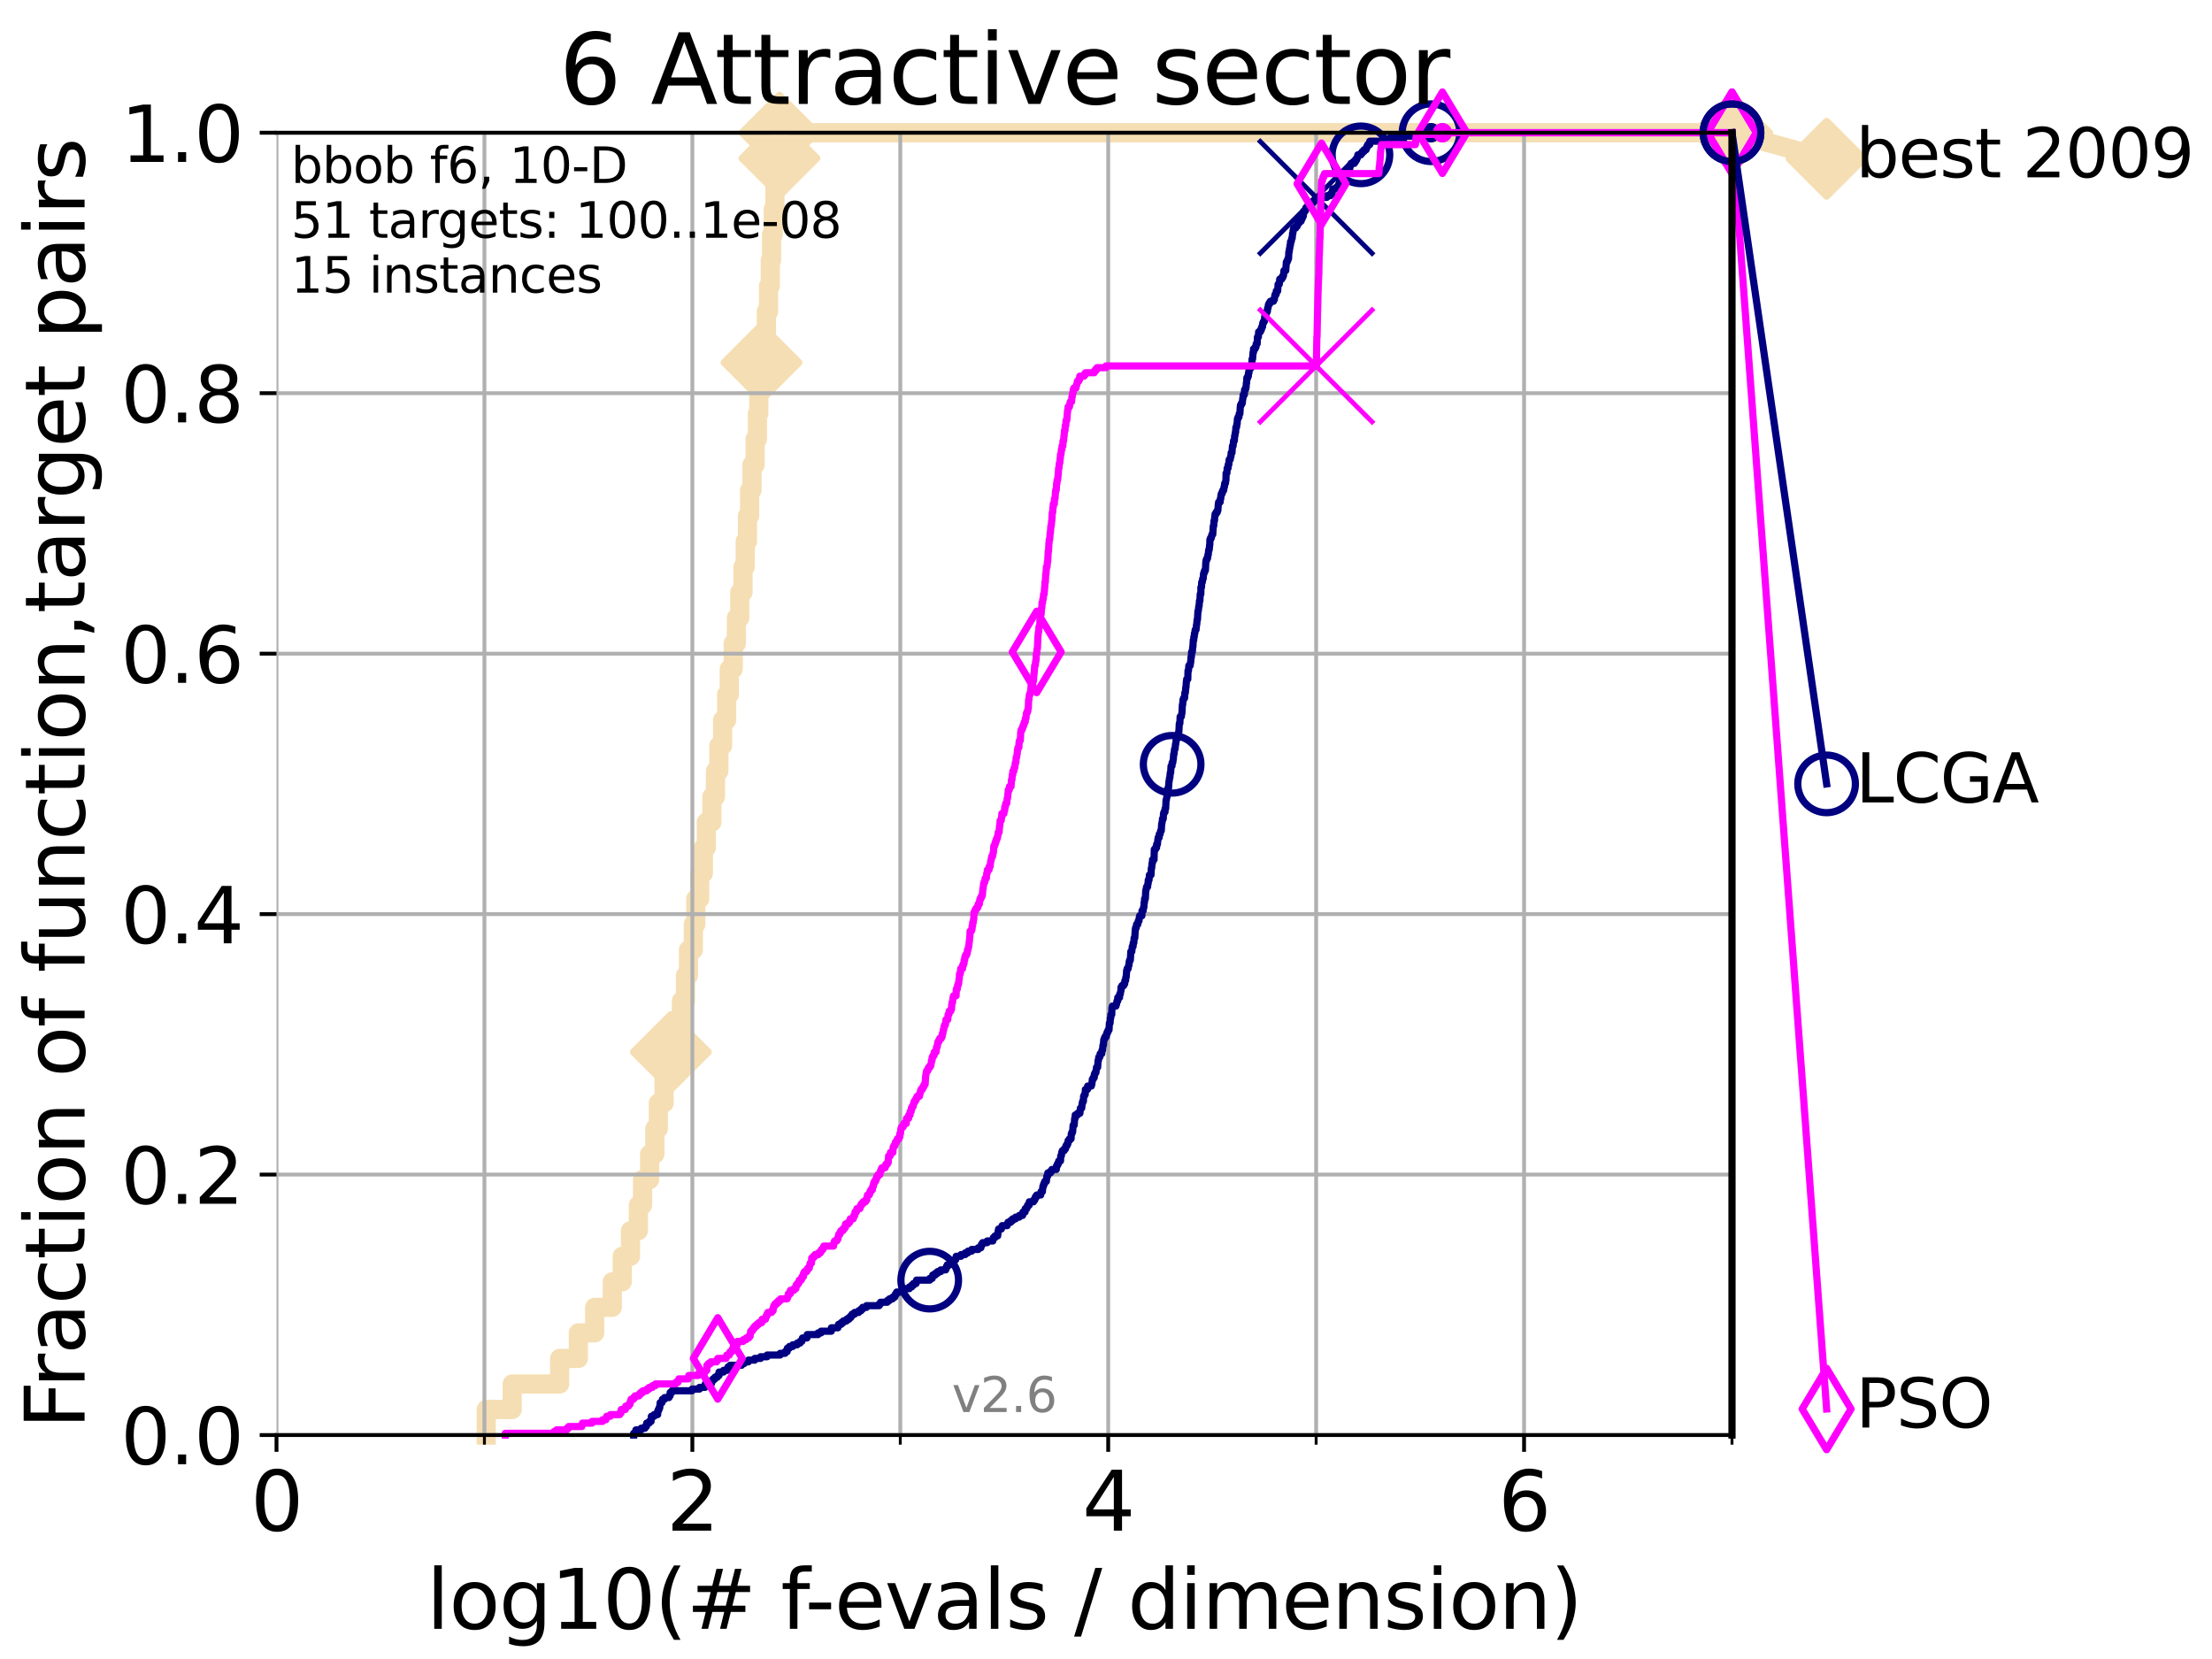 <?xml version="1.0" encoding="utf-8" standalone="no"?>
<!DOCTYPE svg PUBLIC "-//W3C//DTD SVG 1.1//EN"
  "http://www.w3.org/Graphics/SVG/1.1/DTD/svg11.dtd">
<svg xmlns:xlink="http://www.w3.org/1999/xlink" width="460.8pt" height="345.6pt" viewBox="0 0 460.8 345.6" xmlns="http://www.w3.org/2000/svg" version="1.1">
 <defs>
  <style type="text/css">*{stroke-linejoin: round; stroke-linecap: butt}</style>
 </defs>
 <g id="figure_1">
  <g id="patch_1">
   <path d="M 0 345.6 
L 460.8 345.6 
L 460.8 0 
L 0 0 
z
" style="fill: #ffffff"/>
  </g>
  <g id="axes_1">
   <g id="patch_2">
    <path d="M 57.6 298.944 
L 360.806 298.944 
L 360.806 27.648 
L 57.6 27.648 
z
" style="fill: #ffffff"/>
   </g>
   <g id="line2d_1">
    <path d="M 101.288 298.944 
L 101.288 293.624 
L 106.699 293.624 
L 106.699 288.305 
L 116.584 288.305 
L 116.584 282.985 
L 120.484 282.985 
L 120.484 277.666 
L 123.881 277.666 
L 123.881 272.346 
L 127.55 272.346 
L 127.55 267.027 
L 129.623 267.027 
L 129.623 261.707 
L 131.341 261.707 
L 131.341 256.388 
L 132.984 256.388 
L 132.984 251.068 
L 133.853 251.068 
L 133.853 245.749 
L 135.329 245.749 
L 135.329 240.429 
L 136.414 240.429 
L 136.414 235.11 
L 137.141 235.11 
L 137.141 229.79 
L 138.336 229.79 
L 138.336 224.471 
L 139.748 224.471 
L 139.748 219.151 
L 140.634 219.151 
L 140.634 213.832 
L 141.953 213.832 
L 141.953 208.512 
L 142.804 208.512 
L 142.804 203.192 
L 143.423 203.192 
L 143.423 197.873 
L 144.436 197.873 
L 144.436 192.553 
L 144.95 192.553 
L 144.95 187.234 
L 145.765 187.234 
L 145.765 181.914 
L 146.53 181.914 
L 146.53 176.595 
L 147.136 176.595 
L 147.136 171.275 
L 148.307 171.275 
L 148.307 165.956 
L 149.05 165.956 
L 149.05 160.636 
L 149.75 160.636 
L 149.75 155.317 
L 150.533 155.317 
L 150.533 149.997 
L 151.375 149.997 
L 151.375 144.678 
L 151.92 144.678 
L 151.92 139.358 
L 152.74 139.358 
L 152.74 134.039 
L 153.398 134.039 
L 153.398 128.719 
L 154.101 128.719 
L 154.101 123.4 
L 154.779 123.4 
L 154.779 118.08 
L 155.246 118.08 
L 155.246 112.76 
L 155.711 112.76 
L 155.711 107.441 
L 156.166 107.441 
L 156.166 102.121 
L 156.658 102.121 
L 156.658 96.802 
L 157.307 96.802 
L 157.307 91.482 
L 157.78 91.482 
L 157.78 86.163 
L 158.071 86.163 
L 158.071 80.843 
L 158.639 80.843 
L 158.639 75.524 
L 159.258 75.524 
L 159.258 70.204 
L 159.652 70.204 
L 159.652 64.885 
L 160.102 64.885 
L 160.102 59.565 
L 160.463 59.565 
L 160.463 54.246 
L 160.731 54.246 
L 160.731 48.926 
L 161.08 48.926 
L 161.08 43.607 
L 161.437 43.607 
L 161.437 38.287 
L 161.832 38.287 
L 161.832 32.968 
L 162.371 32.968 
L 162.371 27.648 
L 360.806 27.648 
" style="fill: none; stroke: #f5deb3; stroke-width: 4; stroke-linecap: square"/>
   </g>
   <g id="line2d_2">
    <defs>
     <path id="m1afb7c34ac" d="M 0 7.778 
L 7.778 0 
L 0 -7.778 
L -7.778 0 
z
" style="stroke: #f5deb3; stroke-width: 1.5; stroke-linejoin: miter"/>
    </defs>
    <g>
     <use xlink:href="#m1afb7c34ac" x="139.748" y="219.151" style="fill: #f5deb3; stroke: #f5deb3; stroke-width: 1.5; stroke-linejoin: miter"/>
     <use xlink:href="#m1afb7c34ac" x="158.639" y="75.524" style="fill: #f5deb3; stroke: #f5deb3; stroke-width: 1.5; stroke-linejoin: miter"/>
     <use xlink:href="#m1afb7c34ac" x="162.371" y="32.968" style="fill: #f5deb3; stroke: #f5deb3; stroke-width: 1.5; stroke-linejoin: miter"/>
     <use xlink:href="#m1afb7c34ac" x="162.371" y="27.648" style="fill: #f5deb3; stroke: #f5deb3; stroke-width: 1.5; stroke-linejoin: miter"/>
     <use xlink:href="#m1afb7c34ac" x="360.806" y="27.648" style="fill: #f5deb3; stroke: #f5deb3; stroke-width: 1.5; stroke-linejoin: miter"/>
    </g>
   </g>
   <g id="line2d_3">
    <path style="fill: none; stroke: #f5deb3; stroke-width: 4; stroke-linecap: square"/>
    <g/>
   </g>
   <g id="line2d_4">
    <path d="M 360.806 27.648 
L 380.515 33.074 
" style="fill: none; stroke: #f5deb3; stroke-width: 4; stroke-linecap: square"/>
    <g>
     <use xlink:href="#m1afb7c34ac" x="360.806" y="27.648" style="fill: #f5deb3; stroke: #f5deb3; stroke-width: 1.5; stroke-linejoin: miter"/>
     <use xlink:href="#m1afb7c34ac" x="380.515" y="33.074" style="fill: #f5deb3; stroke: #f5deb3; stroke-width: 1.5; stroke-linejoin: miter"/>
    </g>
   </g>
   <g id="matplotlib.axis_1">
    <g id="xtick_1">
     <g id="line2d_5">
      <path d="M 57.6 298.944 
L 57.6 27.648 
" clip-path="url(#p9f5ae5baa8)" style="fill: none; stroke: #b0b0b0; stroke-width: 0.8; stroke-linecap: square"/>
     </g>
     <g id="line2d_6">
      <defs>
       <path id="m3a712b816e" d="M 0 0 
L 0 3.5 
" style="stroke: #000000; stroke-width: 0.8"/>
      </defs>
      <g>
       <use xlink:href="#m3a712b816e" x="57.6" y="298.944" style="stroke: #000000; stroke-width: 0.8"/>
      </g>
     </g>
     <g id="text_1">
      <!-- 0 -->
      <g transform="translate(52.192 318.861)scale(0.17 -0.17)">
       <defs>
        <path id="DejaVuSans-30" d="M 2034 4250 
Q 1547 4250 1301 3770 
Q 1056 3291 1056 2328 
Q 1056 1369 1301 889 
Q 1547 409 2034 409 
Q 2525 409 2770 889 
Q 3016 1369 3016 2328 
Q 3016 3291 2770 3770 
Q 2525 4250 2034 4250 
z
M 2034 4750 
Q 2819 4750 3233 4129 
Q 3647 3509 3647 2328 
Q 3647 1150 3233 529 
Q 2819 -91 2034 -91 
Q 1250 -91 836 529 
Q 422 1150 422 2328 
Q 422 3509 836 4129 
Q 1250 4750 2034 4750 
z
" transform="scale(0.016)"/>
       </defs>
       <use xlink:href="#DejaVuSans-30"/>
      </g>
     </g>
    </g>
    <g id="xtick_2">
     <g id="line2d_7">
      <path d="M 144.23 298.944 
L 144.23 27.648 
" clip-path="url(#p9f5ae5baa8)" style="fill: none; stroke: #b0b0b0; stroke-width: 0.8; stroke-linecap: square"/>
     </g>
     <g id="line2d_8">
      <g>
       <use xlink:href="#m3a712b816e" x="144.23" y="298.944" style="stroke: #000000; stroke-width: 0.8"/>
      </g>
     </g>
     <g id="text_2">
      <!-- 2 -->
      <g transform="translate(138.822 318.861)scale(0.17 -0.17)">
       <defs>
        <path id="DejaVuSans-32" d="M 1228 531 
L 3431 531 
L 3431 0 
L 469 0 
L 469 531 
Q 828 903 1448 1529 
Q 2069 2156 2228 2338 
Q 2531 2678 2651 2914 
Q 2772 3150 2772 3378 
Q 2772 3750 2511 3984 
Q 2250 4219 1831 4219 
Q 1534 4219 1204 4116 
Q 875 4013 500 3803 
L 500 4441 
Q 881 4594 1212 4672 
Q 1544 4750 1819 4750 
Q 2544 4750 2975 4387 
Q 3406 4025 3406 3419 
Q 3406 3131 3298 2873 
Q 3191 2616 2906 2266 
Q 2828 2175 2409 1742 
Q 1991 1309 1228 531 
z
" transform="scale(0.016)"/>
       </defs>
       <use xlink:href="#DejaVuSans-32"/>
      </g>
     </g>
    </g>
    <g id="xtick_3">
     <g id="line2d_9">
      <path d="M 230.861 298.944 
L 230.861 27.648 
" clip-path="url(#p9f5ae5baa8)" style="fill: none; stroke: #b0b0b0; stroke-width: 0.8; stroke-linecap: square"/>
     </g>
     <g id="line2d_10">
      <g>
       <use xlink:href="#m3a712b816e" x="230.861" y="298.944" style="stroke: #000000; stroke-width: 0.8"/>
      </g>
     </g>
     <g id="text_3">
      <!-- 4 -->
      <g transform="translate(225.453 318.861)scale(0.17 -0.17)">
       <defs>
        <path id="DejaVuSans-34" d="M 2419 4116 
L 825 1625 
L 2419 1625 
L 2419 4116 
z
M 2253 4666 
L 3047 4666 
L 3047 1625 
L 3713 1625 
L 3713 1100 
L 3047 1100 
L 3047 0 
L 2419 0 
L 2419 1100 
L 313 1100 
L 313 1709 
L 2253 4666 
z
" transform="scale(0.016)"/>
       </defs>
       <use xlink:href="#DejaVuSans-34"/>
      </g>
     </g>
    </g>
    <g id="xtick_4">
     <g id="line2d_11">
      <path d="M 317.491 298.944 
L 317.491 27.648 
" clip-path="url(#p9f5ae5baa8)" style="fill: none; stroke: #b0b0b0; stroke-width: 0.8; stroke-linecap: square"/>
     </g>
     <g id="line2d_12">
      <g>
       <use xlink:href="#m3a712b816e" x="317.491" y="298.944" style="stroke: #000000; stroke-width: 0.8"/>
      </g>
     </g>
     <g id="text_4">
      <!-- 6 -->
      <g transform="translate(312.083 318.861)scale(0.17 -0.17)">
       <defs>
        <path id="DejaVuSans-36" d="M 2113 2584 
Q 1688 2584 1439 2293 
Q 1191 2003 1191 1497 
Q 1191 994 1439 701 
Q 1688 409 2113 409 
Q 2538 409 2786 701 
Q 3034 994 3034 1497 
Q 3034 2003 2786 2293 
Q 2538 2584 2113 2584 
z
M 3366 4563 
L 3366 3988 
Q 3128 4100 2886 4159 
Q 2644 4219 2406 4219 
Q 1781 4219 1451 3797 
Q 1122 3375 1075 2522 
Q 1259 2794 1537 2939 
Q 1816 3084 2150 3084 
Q 2853 3084 3261 2657 
Q 3669 2231 3669 1497 
Q 3669 778 3244 343 
Q 2819 -91 2113 -91 
Q 1303 -91 875 529 
Q 447 1150 447 2328 
Q 447 3434 972 4092 
Q 1497 4750 2381 4750 
Q 2619 4750 2861 4703 
Q 3103 4656 3366 4563 
z
" transform="scale(0.016)"/>
       </defs>
       <use xlink:href="#DejaVuSans-36"/>
      </g>
     </g>
    </g>
    <g id="xtick_5">
     <g id="line2d_13">
      <path d="M 100.915 298.944 
L 100.915 27.648 
" clip-path="url(#p9f5ae5baa8)" style="fill: none; stroke: #b0b0b0; stroke-width: 0.8; stroke-linecap: square"/>
     </g>
     <g id="line2d_14">
      <defs>
       <path id="m2ac65e36ef" d="M 0 0 
L 0 2 
" style="stroke: #000000; stroke-width: 0.6"/>
      </defs>
      <g>
       <use xlink:href="#m2ac65e36ef" x="100.915" y="298.944" style="stroke: #000000; stroke-width: 0.6"/>
      </g>
     </g>
    </g>
    <g id="xtick_6">
     <g id="line2d_15">
      <path d="M 187.546 298.944 
L 187.546 27.648 
" clip-path="url(#p9f5ae5baa8)" style="fill: none; stroke: #b0b0b0; stroke-width: 0.8; stroke-linecap: square"/>
     </g>
     <g id="line2d_16">
      <g>
       <use xlink:href="#m2ac65e36ef" x="187.546" y="298.944" style="stroke: #000000; stroke-width: 0.6"/>
      </g>
     </g>
    </g>
    <g id="xtick_7">
     <g id="line2d_17">
      <path d="M 274.176 298.944 
L 274.176 27.648 
" clip-path="url(#p9f5ae5baa8)" style="fill: none; stroke: #b0b0b0; stroke-width: 0.8; stroke-linecap: square"/>
     </g>
     <g id="line2d_18">
      <g>
       <use xlink:href="#m2ac65e36ef" x="274.176" y="298.944" style="stroke: #000000; stroke-width: 0.6"/>
      </g>
     </g>
    </g>
    <g id="xtick_8">
     <g id="line2d_19">
      <path d="M 360.806 298.944 
L 360.806 27.648 
" clip-path="url(#p9f5ae5baa8)" style="fill: none; stroke: #b0b0b0; stroke-width: 0.8; stroke-linecap: square"/>
     </g>
     <g id="line2d_20">
      <g>
       <use xlink:href="#m2ac65e36ef" x="360.806" y="298.944" style="stroke: #000000; stroke-width: 0.6"/>
      </g>
     </g>
    </g>
    <g id="text_5">
     <!-- log10(# f-evals / dimension) -->
     <g transform="translate(88.823 339.314)scale(0.17 -0.17)">
      <defs>
       <path id="DejaVuSans-6c" d="M 603 4863 
L 1178 4863 
L 1178 0 
L 603 0 
L 603 4863 
z
" transform="scale(0.016)"/>
       <path id="DejaVuSans-6f" d="M 1959 3097 
Q 1497 3097 1228 2736 
Q 959 2375 959 1747 
Q 959 1119 1226 758 
Q 1494 397 1959 397 
Q 2419 397 2687 759 
Q 2956 1122 2956 1747 
Q 2956 2369 2687 2733 
Q 2419 3097 1959 3097 
z
M 1959 3584 
Q 2709 3584 3137 3096 
Q 3566 2609 3566 1747 
Q 3566 888 3137 398 
Q 2709 -91 1959 -91 
Q 1206 -91 779 398 
Q 353 888 353 1747 
Q 353 2609 779 3096 
Q 1206 3584 1959 3584 
z
" transform="scale(0.016)"/>
       <path id="DejaVuSans-67" d="M 2906 1791 
Q 2906 2416 2648 2759 
Q 2391 3103 1925 3103 
Q 1463 3103 1205 2759 
Q 947 2416 947 1791 
Q 947 1169 1205 825 
Q 1463 481 1925 481 
Q 2391 481 2648 825 
Q 2906 1169 2906 1791 
z
M 3481 434 
Q 3481 -459 3084 -895 
Q 2688 -1331 1869 -1331 
Q 1566 -1331 1297 -1286 
Q 1028 -1241 775 -1147 
L 775 -588 
Q 1028 -725 1275 -790 
Q 1522 -856 1778 -856 
Q 2344 -856 2625 -561 
Q 2906 -266 2906 331 
L 2906 616 
Q 2728 306 2450 153 
Q 2172 0 1784 0 
Q 1141 0 747 490 
Q 353 981 353 1791 
Q 353 2603 747 3093 
Q 1141 3584 1784 3584 
Q 2172 3584 2450 3431 
Q 2728 3278 2906 2969 
L 2906 3500 
L 3481 3500 
L 3481 434 
z
" transform="scale(0.016)"/>
       <path id="DejaVuSans-31" d="M 794 531 
L 1825 531 
L 1825 4091 
L 703 3866 
L 703 4441 
L 1819 4666 
L 2450 4666 
L 2450 531 
L 3481 531 
L 3481 0 
L 794 0 
L 794 531 
z
" transform="scale(0.016)"/>
       <path id="DejaVuSans-28" d="M 1984 4856 
Q 1566 4138 1362 3434 
Q 1159 2731 1159 2009 
Q 1159 1288 1364 580 
Q 1569 -128 1984 -844 
L 1484 -844 
Q 1016 -109 783 600 
Q 550 1309 550 2009 
Q 550 2706 781 3412 
Q 1013 4119 1484 4856 
L 1984 4856 
z
" transform="scale(0.016)"/>
       <path id="DejaVuSans-23" d="M 3272 2816 
L 2363 2816 
L 2100 1772 
L 3016 1772 
L 3272 2816 
z
M 2803 4594 
L 2478 3297 
L 3391 3297 
L 3719 4594 
L 4219 4594 
L 3897 3297 
L 4872 3297 
L 4872 2816 
L 3775 2816 
L 3519 1772 
L 4513 1772 
L 4513 1294 
L 3397 1294 
L 3072 0 
L 2572 0 
L 2894 1294 
L 1978 1294 
L 1656 0 
L 1153 0 
L 1478 1294 
L 494 1294 
L 494 1772 
L 1594 1772 
L 1856 2816 
L 850 2816 
L 850 3297 
L 1978 3297 
L 2297 4594 
L 2803 4594 
z
" transform="scale(0.016)"/>
       <path id="DejaVuSans-20" transform="scale(0.016)"/>
       <path id="DejaVuSans-66" d="M 2375 4863 
L 2375 4384 
L 1825 4384 
Q 1516 4384 1395 4259 
Q 1275 4134 1275 3809 
L 1275 3500 
L 2222 3500 
L 2222 3053 
L 1275 3053 
L 1275 0 
L 697 0 
L 697 3053 
L 147 3053 
L 147 3500 
L 697 3500 
L 697 3744 
Q 697 4328 969 4595 
Q 1241 4863 1831 4863 
L 2375 4863 
z
" transform="scale(0.016)"/>
       <path id="DejaVuSans-2d" d="M 313 2009 
L 1997 2009 
L 1997 1497 
L 313 1497 
L 313 2009 
z
" transform="scale(0.016)"/>
       <path id="DejaVuSans-65" d="M 3597 1894 
L 3597 1613 
L 953 1613 
Q 991 1019 1311 708 
Q 1631 397 2203 397 
Q 2534 397 2845 478 
Q 3156 559 3463 722 
L 3463 178 
Q 3153 47 2828 -22 
Q 2503 -91 2169 -91 
Q 1331 -91 842 396 
Q 353 884 353 1716 
Q 353 2575 817 3079 
Q 1281 3584 2069 3584 
Q 2775 3584 3186 3129 
Q 3597 2675 3597 1894 
z
M 3022 2063 
Q 3016 2534 2758 2815 
Q 2500 3097 2075 3097 
Q 1594 3097 1305 2825 
Q 1016 2553 972 2059 
L 3022 2063 
z
" transform="scale(0.016)"/>
       <path id="DejaVuSans-76" d="M 191 3500 
L 800 3500 
L 1894 563 
L 2988 3500 
L 3597 3500 
L 2284 0 
L 1503 0 
L 191 3500 
z
" transform="scale(0.016)"/>
       <path id="DejaVuSans-61" d="M 2194 1759 
Q 1497 1759 1228 1600 
Q 959 1441 959 1056 
Q 959 750 1161 570 
Q 1363 391 1709 391 
Q 2188 391 2477 730 
Q 2766 1069 2766 1631 
L 2766 1759 
L 2194 1759 
z
M 3341 1997 
L 3341 0 
L 2766 0 
L 2766 531 
Q 2569 213 2275 61 
Q 1981 -91 1556 -91 
Q 1019 -91 701 211 
Q 384 513 384 1019 
Q 384 1609 779 1909 
Q 1175 2209 1959 2209 
L 2766 2209 
L 2766 2266 
Q 2766 2663 2505 2880 
Q 2244 3097 1772 3097 
Q 1472 3097 1187 3025 
Q 903 2953 641 2809 
L 641 3341 
Q 956 3463 1253 3523 
Q 1550 3584 1831 3584 
Q 2591 3584 2966 3190 
Q 3341 2797 3341 1997 
z
" transform="scale(0.016)"/>
       <path id="DejaVuSans-73" d="M 2834 3397 
L 2834 2853 
Q 2591 2978 2328 3040 
Q 2066 3103 1784 3103 
Q 1356 3103 1142 2972 
Q 928 2841 928 2578 
Q 928 2378 1081 2264 
Q 1234 2150 1697 2047 
L 1894 2003 
Q 2506 1872 2764 1633 
Q 3022 1394 3022 966 
Q 3022 478 2636 193 
Q 2250 -91 1575 -91 
Q 1294 -91 989 -36 
Q 684 19 347 128 
L 347 722 
Q 666 556 975 473 
Q 1284 391 1588 391 
Q 1994 391 2212 530 
Q 2431 669 2431 922 
Q 2431 1156 2273 1281 
Q 2116 1406 1581 1522 
L 1381 1569 
Q 847 1681 609 1914 
Q 372 2147 372 2553 
Q 372 3047 722 3315 
Q 1072 3584 1716 3584 
Q 2034 3584 2315 3537 
Q 2597 3491 2834 3397 
z
" transform="scale(0.016)"/>
       <path id="DejaVuSans-2f" d="M 1625 4666 
L 2156 4666 
L 531 -594 
L 0 -594 
L 1625 4666 
z
" transform="scale(0.016)"/>
       <path id="DejaVuSans-64" d="M 2906 2969 
L 2906 4863 
L 3481 4863 
L 3481 0 
L 2906 0 
L 2906 525 
Q 2725 213 2448 61 
Q 2172 -91 1784 -91 
Q 1150 -91 751 415 
Q 353 922 353 1747 
Q 353 2572 751 3078 
Q 1150 3584 1784 3584 
Q 2172 3584 2448 3432 
Q 2725 3281 2906 2969 
z
M 947 1747 
Q 947 1113 1208 752 
Q 1469 391 1925 391 
Q 2381 391 2643 752 
Q 2906 1113 2906 1747 
Q 2906 2381 2643 2742 
Q 2381 3103 1925 3103 
Q 1469 3103 1208 2742 
Q 947 2381 947 1747 
z
" transform="scale(0.016)"/>
       <path id="DejaVuSans-69" d="M 603 3500 
L 1178 3500 
L 1178 0 
L 603 0 
L 603 3500 
z
M 603 4863 
L 1178 4863 
L 1178 4134 
L 603 4134 
L 603 4863 
z
" transform="scale(0.016)"/>
       <path id="DejaVuSans-6d" d="M 3328 2828 
Q 3544 3216 3844 3400 
Q 4144 3584 4550 3584 
Q 5097 3584 5394 3201 
Q 5691 2819 5691 2113 
L 5691 0 
L 5113 0 
L 5113 2094 
Q 5113 2597 4934 2840 
Q 4756 3084 4391 3084 
Q 3944 3084 3684 2787 
Q 3425 2491 3425 1978 
L 3425 0 
L 2847 0 
L 2847 2094 
Q 2847 2600 2669 2842 
Q 2491 3084 2119 3084 
Q 1678 3084 1418 2786 
Q 1159 2488 1159 1978 
L 1159 0 
L 581 0 
L 581 3500 
L 1159 3500 
L 1159 2956 
Q 1356 3278 1631 3431 
Q 1906 3584 2284 3584 
Q 2666 3584 2933 3390 
Q 3200 3197 3328 2828 
z
" transform="scale(0.016)"/>
       <path id="DejaVuSans-6e" d="M 3513 2113 
L 3513 0 
L 2938 0 
L 2938 2094 
Q 2938 2591 2744 2837 
Q 2550 3084 2163 3084 
Q 1697 3084 1428 2787 
Q 1159 2491 1159 1978 
L 1159 0 
L 581 0 
L 581 3500 
L 1159 3500 
L 1159 2956 
Q 1366 3272 1645 3428 
Q 1925 3584 2291 3584 
Q 2894 3584 3203 3211 
Q 3513 2838 3513 2113 
z
" transform="scale(0.016)"/>
       <path id="DejaVuSans-29" d="M 513 4856 
L 1013 4856 
Q 1481 4119 1714 3412 
Q 1947 2706 1947 2009 
Q 1947 1309 1714 600 
Q 1481 -109 1013 -844 
L 513 -844 
Q 928 -128 1133 580 
Q 1338 1288 1338 2009 
Q 1338 2731 1133 3434 
Q 928 4138 513 4856 
z
" transform="scale(0.016)"/>
      </defs>
      <use xlink:href="#DejaVuSans-6c"/>
      <use xlink:href="#DejaVuSans-6f" x="27.783"/>
      <use xlink:href="#DejaVuSans-67" x="88.965"/>
      <use xlink:href="#DejaVuSans-31" x="152.441"/>
      <use xlink:href="#DejaVuSans-30" x="216.064"/>
      <use xlink:href="#DejaVuSans-28" x="279.688"/>
      <use xlink:href="#DejaVuSans-23" x="318.701"/>
      <use xlink:href="#DejaVuSans-20" x="402.49"/>
      <use xlink:href="#DejaVuSans-66" x="434.277"/>
      <use xlink:href="#DejaVuSans-2d" x="463.982"/>
      <use xlink:href="#DejaVuSans-65" x="500.066"/>
      <use xlink:href="#DejaVuSans-76" x="561.59"/>
      <use xlink:href="#DejaVuSans-61" x="620.77"/>
      <use xlink:href="#DejaVuSans-6c" x="682.049"/>
      <use xlink:href="#DejaVuSans-73" x="709.832"/>
      <use xlink:href="#DejaVuSans-20" x="761.932"/>
      <use xlink:href="#DejaVuSans-2f" x="793.719"/>
      <use xlink:href="#DejaVuSans-20" x="827.41"/>
      <use xlink:href="#DejaVuSans-64" x="859.197"/>
      <use xlink:href="#DejaVuSans-69" x="922.674"/>
      <use xlink:href="#DejaVuSans-6d" x="950.457"/>
      <use xlink:href="#DejaVuSans-65" x="1047.869"/>
      <use xlink:href="#DejaVuSans-6e" x="1109.393"/>
      <use xlink:href="#DejaVuSans-73" x="1172.771"/>
      <use xlink:href="#DejaVuSans-69" x="1224.871"/>
      <use xlink:href="#DejaVuSans-6f" x="1252.654"/>
      <use xlink:href="#DejaVuSans-6e" x="1313.836"/>
      <use xlink:href="#DejaVuSans-29" x="1377.215"/>
     </g>
    </g>
   </g>
   <g id="matplotlib.axis_2">
    <g id="ytick_1">
     <g id="line2d_21">
      <path d="M 57.6 298.944 
L 360.806 298.944 
" clip-path="url(#p9f5ae5baa8)" style="fill: none; stroke: #b0b0b0; stroke-width: 0.8; stroke-linecap: square"/>
     </g>
     <g id="line2d_22">
      <defs>
       <path id="m53de4f850e" d="M 0 0 
L -3.5 0 
" style="stroke: #000000; stroke-width: 0.8"/>
      </defs>
      <g>
       <use xlink:href="#m53de4f850e" x="57.6" y="298.944" style="stroke: #000000; stroke-width: 0.8"/>
      </g>
     </g>
     <g id="text_6">
      <!-- 0.0 -->
      <g transform="translate(25.155 305.023)scale(0.16 -0.16)">
       <defs>
        <path id="DejaVuSans-2e" d="M 684 794 
L 1344 794 
L 1344 0 
L 684 0 
L 684 794 
z
" transform="scale(0.016)"/>
       </defs>
       <use xlink:href="#DejaVuSans-30"/>
       <use xlink:href="#DejaVuSans-2e" x="63.623"/>
       <use xlink:href="#DejaVuSans-30" x="95.41"/>
      </g>
     </g>
    </g>
    <g id="ytick_2">
     <g id="line2d_23">
      <path d="M 57.6 244.685 
L 360.806 244.685 
" clip-path="url(#p9f5ae5baa8)" style="fill: none; stroke: #b0b0b0; stroke-width: 0.8; stroke-linecap: square"/>
     </g>
     <g id="line2d_24">
      <g>
       <use xlink:href="#m53de4f850e" x="57.6" y="244.685" style="stroke: #000000; stroke-width: 0.8"/>
      </g>
     </g>
     <g id="text_7">
      <!-- 0.2 -->
      <g transform="translate(25.155 250.764)scale(0.16 -0.16)">
       <use xlink:href="#DejaVuSans-30"/>
       <use xlink:href="#DejaVuSans-2e" x="63.623"/>
       <use xlink:href="#DejaVuSans-32" x="95.41"/>
      </g>
     </g>
    </g>
    <g id="ytick_3">
     <g id="line2d_25">
      <path d="M 57.6 190.426 
L 360.806 190.426 
" clip-path="url(#p9f5ae5baa8)" style="fill: none; stroke: #b0b0b0; stroke-width: 0.8; stroke-linecap: square"/>
     </g>
     <g id="line2d_26">
      <g>
       <use xlink:href="#m53de4f850e" x="57.6" y="190.426" style="stroke: #000000; stroke-width: 0.8"/>
      </g>
     </g>
     <g id="text_8">
      <!-- 0.4 -->
      <g transform="translate(25.155 196.504)scale(0.16 -0.16)">
       <use xlink:href="#DejaVuSans-30"/>
       <use xlink:href="#DejaVuSans-2e" x="63.623"/>
       <use xlink:href="#DejaVuSans-34" x="95.41"/>
      </g>
     </g>
    </g>
    <g id="ytick_4">
     <g id="line2d_27">
      <path d="M 57.6 136.166 
L 360.806 136.166 
" clip-path="url(#p9f5ae5baa8)" style="fill: none; stroke: #b0b0b0; stroke-width: 0.8; stroke-linecap: square"/>
     </g>
     <g id="line2d_28">
      <g>
       <use xlink:href="#m53de4f850e" x="57.6" y="136.166" style="stroke: #000000; stroke-width: 0.8"/>
      </g>
     </g>
     <g id="text_9">
      <!-- 0.6 -->
      <g transform="translate(25.155 142.245)scale(0.16 -0.16)">
       <use xlink:href="#DejaVuSans-30"/>
       <use xlink:href="#DejaVuSans-2e" x="63.623"/>
       <use xlink:href="#DejaVuSans-36" x="95.41"/>
      </g>
     </g>
    </g>
    <g id="ytick_5">
     <g id="line2d_29">
      <path d="M 57.6 81.907 
L 360.806 81.907 
" clip-path="url(#p9f5ae5baa8)" style="fill: none; stroke: #b0b0b0; stroke-width: 0.8; stroke-linecap: square"/>
     </g>
     <g id="line2d_30">
      <g>
       <use xlink:href="#m53de4f850e" x="57.6" y="81.907" style="stroke: #000000; stroke-width: 0.8"/>
      </g>
     </g>
     <g id="text_10">
      <!-- 0.8 -->
      <g transform="translate(25.155 87.986)scale(0.16 -0.16)">
       <defs>
        <path id="DejaVuSans-38" d="M 2034 2216 
Q 1584 2216 1326 1975 
Q 1069 1734 1069 1313 
Q 1069 891 1326 650 
Q 1584 409 2034 409 
Q 2484 409 2743 651 
Q 3003 894 3003 1313 
Q 3003 1734 2745 1975 
Q 2488 2216 2034 2216 
z
M 1403 2484 
Q 997 2584 770 2862 
Q 544 3141 544 3541 
Q 544 4100 942 4425 
Q 1341 4750 2034 4750 
Q 2731 4750 3128 4425 
Q 3525 4100 3525 3541 
Q 3525 3141 3298 2862 
Q 3072 2584 2669 2484 
Q 3125 2378 3379 2068 
Q 3634 1759 3634 1313 
Q 3634 634 3220 271 
Q 2806 -91 2034 -91 
Q 1263 -91 848 271 
Q 434 634 434 1313 
Q 434 1759 690 2068 
Q 947 2378 1403 2484 
z
M 1172 3481 
Q 1172 3119 1398 2916 
Q 1625 2713 2034 2713 
Q 2441 2713 2670 2916 
Q 2900 3119 2900 3481 
Q 2900 3844 2670 4047 
Q 2441 4250 2034 4250 
Q 1625 4250 1398 4047 
Q 1172 3844 1172 3481 
z
" transform="scale(0.016)"/>
       </defs>
       <use xlink:href="#DejaVuSans-30"/>
       <use xlink:href="#DejaVuSans-2e" x="63.623"/>
       <use xlink:href="#DejaVuSans-38" x="95.41"/>
      </g>
     </g>
    </g>
    <g id="ytick_6">
     <g id="line2d_31">
      <path d="M 57.6 27.648 
L 360.806 27.648 
" clip-path="url(#p9f5ae5baa8)" style="fill: none; stroke: #b0b0b0; stroke-width: 0.8; stroke-linecap: square"/>
     </g>
     <g id="line2d_32">
      <g>
       <use xlink:href="#m53de4f850e" x="57.6" y="27.648" style="stroke: #000000; stroke-width: 0.8"/>
      </g>
     </g>
     <g id="text_11">
      <!-- 1.0 -->
      <g transform="translate(25.155 33.727)scale(0.16 -0.16)">
       <use xlink:href="#DejaVuSans-31"/>
       <use xlink:href="#DejaVuSans-2e" x="63.623"/>
       <use xlink:href="#DejaVuSans-30" x="95.41"/>
      </g>
     </g>
    </g>
    <g id="text_12">
     <!-- Fraction of function,target pairs -->
     <g transform="translate(17.62 297.681)rotate(-90)scale(0.17 -0.17)">
      <defs>
       <path id="DejaVuSans-46" d="M 628 4666 
L 3309 4666 
L 3309 4134 
L 1259 4134 
L 1259 2759 
L 3109 2759 
L 3109 2228 
L 1259 2228 
L 1259 0 
L 628 0 
L 628 4666 
z
" transform="scale(0.016)"/>
       <path id="DejaVuSans-72" d="M 2631 2963 
Q 2534 3019 2420 3045 
Q 2306 3072 2169 3072 
Q 1681 3072 1420 2755 
Q 1159 2438 1159 1844 
L 1159 0 
L 581 0 
L 581 3500 
L 1159 3500 
L 1159 2956 
Q 1341 3275 1631 3429 
Q 1922 3584 2338 3584 
Q 2397 3584 2469 3576 
Q 2541 3569 2628 3553 
L 2631 2963 
z
" transform="scale(0.016)"/>
       <path id="DejaVuSans-63" d="M 3122 3366 
L 3122 2828 
Q 2878 2963 2633 3030 
Q 2388 3097 2138 3097 
Q 1578 3097 1268 2742 
Q 959 2388 959 1747 
Q 959 1106 1268 751 
Q 1578 397 2138 397 
Q 2388 397 2633 464 
Q 2878 531 3122 666 
L 3122 134 
Q 2881 22 2623 -34 
Q 2366 -91 2075 -91 
Q 1284 -91 818 406 
Q 353 903 353 1747 
Q 353 2603 823 3093 
Q 1294 3584 2113 3584 
Q 2378 3584 2631 3529 
Q 2884 3475 3122 3366 
z
" transform="scale(0.016)"/>
       <path id="DejaVuSans-74" d="M 1172 4494 
L 1172 3500 
L 2356 3500 
L 2356 3053 
L 1172 3053 
L 1172 1153 
Q 1172 725 1289 603 
Q 1406 481 1766 481 
L 2356 481 
L 2356 0 
L 1766 0 
Q 1100 0 847 248 
Q 594 497 594 1153 
L 594 3053 
L 172 3053 
L 172 3500 
L 594 3500 
L 594 4494 
L 1172 4494 
z
" transform="scale(0.016)"/>
       <path id="DejaVuSans-75" d="M 544 1381 
L 544 3500 
L 1119 3500 
L 1119 1403 
Q 1119 906 1312 657 
Q 1506 409 1894 409 
Q 2359 409 2629 706 
Q 2900 1003 2900 1516 
L 2900 3500 
L 3475 3500 
L 3475 0 
L 2900 0 
L 2900 538 
Q 2691 219 2414 64 
Q 2138 -91 1772 -91 
Q 1169 -91 856 284 
Q 544 659 544 1381 
z
M 1991 3584 
L 1991 3584 
z
" transform="scale(0.016)"/>
       <path id="DejaVuSans-2c" d="M 750 794 
L 1409 794 
L 1409 256 
L 897 -744 
L 494 -744 
L 750 256 
L 750 794 
z
" transform="scale(0.016)"/>
       <path id="DejaVuSans-70" d="M 1159 525 
L 1159 -1331 
L 581 -1331 
L 581 3500 
L 1159 3500 
L 1159 2969 
Q 1341 3281 1617 3432 
Q 1894 3584 2278 3584 
Q 2916 3584 3314 3078 
Q 3713 2572 3713 1747 
Q 3713 922 3314 415 
Q 2916 -91 2278 -91 
Q 1894 -91 1617 61 
Q 1341 213 1159 525 
z
M 3116 1747 
Q 3116 2381 2855 2742 
Q 2594 3103 2138 3103 
Q 1681 3103 1420 2742 
Q 1159 2381 1159 1747 
Q 1159 1113 1420 752 
Q 1681 391 2138 391 
Q 2594 391 2855 752 
Q 3116 1113 3116 1747 
z
" transform="scale(0.016)"/>
      </defs>
      <use xlink:href="#DejaVuSans-46"/>
      <use xlink:href="#DejaVuSans-72" x="50.27"/>
      <use xlink:href="#DejaVuSans-61" x="91.383"/>
      <use xlink:href="#DejaVuSans-63" x="152.662"/>
      <use xlink:href="#DejaVuSans-74" x="207.643"/>
      <use xlink:href="#DejaVuSans-69" x="246.852"/>
      <use xlink:href="#DejaVuSans-6f" x="274.635"/>
      <use xlink:href="#DejaVuSans-6e" x="335.816"/>
      <use xlink:href="#DejaVuSans-20" x="399.195"/>
      <use xlink:href="#DejaVuSans-6f" x="430.982"/>
      <use xlink:href="#DejaVuSans-66" x="492.164"/>
      <use xlink:href="#DejaVuSans-20" x="527.369"/>
      <use xlink:href="#DejaVuSans-66" x="559.156"/>
      <use xlink:href="#DejaVuSans-75" x="594.361"/>
      <use xlink:href="#DejaVuSans-6e" x="657.74"/>
      <use xlink:href="#DejaVuSans-63" x="721.119"/>
      <use xlink:href="#DejaVuSans-74" x="776.1"/>
      <use xlink:href="#DejaVuSans-69" x="815.309"/>
      <use xlink:href="#DejaVuSans-6f" x="843.092"/>
      <use xlink:href="#DejaVuSans-6e" x="904.273"/>
      <use xlink:href="#DejaVuSans-2c" x="967.652"/>
      <use xlink:href="#DejaVuSans-74" x="999.439"/>
      <use xlink:href="#DejaVuSans-61" x="1038.648"/>
      <use xlink:href="#DejaVuSans-72" x="1099.928"/>
      <use xlink:href="#DejaVuSans-67" x="1139.291"/>
      <use xlink:href="#DejaVuSans-65" x="1202.768"/>
      <use xlink:href="#DejaVuSans-74" x="1264.291"/>
      <use xlink:href="#DejaVuSans-20" x="1303.5"/>
      <use xlink:href="#DejaVuSans-70" x="1335.287"/>
      <use xlink:href="#DejaVuSans-61" x="1398.764"/>
      <use xlink:href="#DejaVuSans-69" x="1460.043"/>
      <use xlink:href="#DejaVuSans-72" x="1487.826"/>
      <use xlink:href="#DejaVuSans-73" x="1528.939"/>
     </g>
    </g>
   </g>
   <g id="line2d_33">
    <defs>
     <path id="m02cd68c2fa" d="M 0 1.5 
C 0.398 1.5 0.779 1.342 1.061 1.061 
C 1.342 0.779 1.5 0.398 1.5 0 
C 1.5 -0.398 1.342 -0.779 1.061 -1.061 
C 0.779 -1.342 0.398 -1.5 0 -1.5 
C -0.398 -1.5 -0.779 -1.342 -1.061 -1.061 
C -1.342 -0.779 -1.5 -0.398 -1.5 0 
C -1.5 0.398 -1.342 0.779 -1.061 1.061 
C -0.779 1.342 -0.398 1.5 0 1.5 
z
" style="stroke: #f5deb3"/>
    </defs>
    <g>
     <use xlink:href="#m02cd68c2fa" x="162.371" y="27.648" style="fill: #f5deb3; stroke: #f5deb3"/>
     <use xlink:href="#m02cd68c2fa" x="162.371" y="27.648" style="fill: #f5deb3; stroke: #f5deb3"/>
    </g>
   </g>
   <g id="line2d_34">
    <defs>
     <path id="mf38c52baea" d="M 0 1.5 
C 0.398 1.5 0.779 1.342 1.061 1.061 
C 1.342 0.779 1.5 0.398 1.5 0 
C 1.5 -0.398 1.342 -0.779 1.061 -1.061 
C 0.779 -1.342 0.398 -1.5 0 -1.5 
C -0.398 -1.5 -0.779 -1.342 -1.061 -1.061 
C -1.342 -0.779 -1.5 -0.398 -1.5 0 
C -1.5 0.398 -1.342 0.779 -1.061 1.061 
C -0.779 1.342 -0.398 1.5 0 1.5 
z
" style="stroke: #000080"/>
    </defs>
    <g>
     <use xlink:href="#mf38c52baea" x="298.104" y="27.648" style="fill: #000080; stroke: #000080"/>
     <use xlink:href="#mf38c52baea" x="298.104" y="27.648" style="fill: #000080; stroke: #000080"/>
    </g>
   </g>
   <g id="line2d_35">
    <path d="M 132.001 298.944 
L 132.001 298.589 
L 132.464 298.589 
L 132.464 297.88 
L 133.557 297.88 
L 133.557 297.525 
L 134.368 297.525 
L 134.368 297.171 
L 134.652 297.171 
L 134.715 296.462 
L 135.238 296.462 
L 135.238 296.107 
L 135.628 296.107 
L 135.688 295.043 
L 136.271 295.043 
L 136.271 294.688 
L 137.003 294.688 
L 137.003 293.979 
L 137.141 293.979 
L 137.141 293.624 
L 137.305 293.624 
L 137.305 293.27 
L 137.44 293.27 
L 137.521 292.206 
L 137.893 292.206 
L 137.998 291.497 
L 138.439 291.497 
L 138.439 291.142 
L 139.363 291.142 
L 139.363 290.787 
L 139.581 290.787 
L 139.605 290.078 
L 139.986 290.078 
L 139.986 289.723 
L 144.174 289.723 
L 144.174 289.369 
L 145.713 289.369 
L 145.713 289.014 
L 146.86 289.014 
L 146.925 288.305 
L 148.186 288.305 
L 148.186 287.596 
L 148.563 287.596 
L 148.563 287.241 
L 148.948 287.241 
L 148.948 286.886 
L 149.453 286.886 
L 149.453 286.532 
L 149.792 286.532 
L 149.792 285.822 
L 150.721 285.822 
L 150.721 285.468 
L 151.465 285.468 
L 151.465 285.113 
L 151.656 285.113 
L 151.656 284.759 
L 152.095 284.759 
L 152.095 284.404 
L 154.498 284.404 
L 154.498 284.049 
L 155.035 284.049 
L 155.035 283.695 
L 155.904 283.695 
L 155.904 283.34 
L 157.222 283.34 
L 157.222 282.985 
L 158.437 282.985 
L 158.437 282.631 
L 159.809 282.631 
L 159.809 282.276 
L 162.521 282.276 
L 162.521 281.922 
L 163.552 281.922 
L 163.552 281.567 
L 163.978 281.567 
L 164.018 280.858 
L 164.427 280.858 
L 164.427 280.503 
L 165.146 280.503 
L 165.146 280.148 
L 166.058 280.148 
L 166.058 279.794 
L 166.656 279.794 
L 166.656 279.439 
L 167.034 279.439 
L 167.034 279.084 
L 167.168 279.084 
L 167.168 278.73 
L 168.101 278.73 
L 168.154 278.021 
L 170.412 278.021 
L 170.412 277.666 
L 171.042 277.666 
L 171.042 277.311 
L 173.178 277.311 
L 173.19 276.602 
L 174.544 276.602 
L 174.544 276.247 
L 174.675 276.247 
L 174.675 275.893 
L 175.223 275.893 
L 175.223 275.538 
L 175.663 275.538 
L 175.663 275.183 
L 176.34 275.183 
L 176.34 274.829 
L 176.845 274.829 
L 176.845 274.474 
L 177.23 274.474 
L 177.23 274.12 
L 177.505 274.12 
L 177.505 273.765 
L 178.027 273.765 
L 178.027 273.41 
L 178.875 273.41 
L 178.875 273.056 
L 179.367 273.056 
L 179.367 272.701 
L 179.712 272.701 
L 179.712 272.346 
L 180.513 272.346 
L 180.513 271.992 
L 183.156 271.992 
L 183.156 271.637 
L 183.435 271.637 
L 183.435 271.282 
L 184.828 271.282 
L 184.828 270.928 
L 185.284 270.928 
L 185.284 270.573 
L 185.944 270.573 
L 185.944 270.219 
L 186.388 270.219 
L 186.388 269.864 
L 186.567 269.864 
L 186.567 269.509 
L 186.803 269.509 
L 186.803 269.155 
L 188.078 269.155 
L 188.138 268.445 
L 189.439 268.445 
L 189.439 268.091 
L 189.918 268.091 
L 189.918 267.736 
L 190.287 267.736 
L 190.287 267.381 
L 190.843 267.381 
L 190.935 266.672 
L 193.678 266.672 
L 193.678 266.318 
L 194.195 266.318 
L 194.195 265.963 
L 194.308 265.963 
L 194.308 265.608 
L 194.843 265.608 
L 194.843 265.254 
L 195.303 265.254 
L 195.303 264.899 
L 195.973 264.899 
L 195.973 264.544 
L 197.009 264.544 
L 197.009 264.19 
L 197.155 264.19 
L 197.155 263.835 
L 197.341 263.835 
L 197.341 263.48 
L 197.922 263.48 
L 197.922 263.126 
L 198.59 263.126 
L 198.59 262.771 
L 198.811 262.771 
L 198.811 262.417 
L 199.091 262.417 
L 199.187 261.707 
L 200.194 261.707 
L 200.194 261.353 
L 201.067 261.353 
L 201.067 260.998 
L 201.643 260.998 
L 201.643 260.643 
L 202.41 260.643 
L 202.41 260.289 
L 203.774 260.289 
L 203.774 259.934 
L 204.334 259.934 
L 204.334 259.579 
L 204.446 259.579 
L 204.446 259.225 
L 204.693 259.225 
L 204.693 258.87 
L 205.65 258.87 
L 205.65 258.516 
L 206.822 258.516 
L 206.822 258.161 
L 206.937 258.161 
L 206.937 257.806 
L 207.288 257.806 
L 207.288 257.452 
L 207.835 257.452 
L 207.941 256.388 
L 208.017 256.388 
L 208.017 256.033 
L 208.592 256.033 
L 208.592 255.678 
L 208.759 255.678 
L 208.759 255.324 
L 209.812 255.324 
L 209.812 254.969 
L 209.983 254.969 
L 209.983 254.615 
L 210.557 254.615 
L 210.557 254.26 
L 210.958 254.26 
L 210.958 253.905 
L 211.57 253.905 
L 211.57 253.551 
L 212.331 253.551 
L 212.331 253.196 
L 213.028 253.196 
L 213.1 252.487 
L 213.541 252.487 
L 213.579 251.778 
L 213.902 251.778 
L 213.902 251.423 
L 214.065 251.423 
L 214.065 251.068 
L 214.396 251.068 
L 214.419 250.359 
L 215.296 250.359 
L 215.296 250.004 
L 215.557 250.004 
L 215.557 249.65 
L 215.696 249.65 
L 215.696 249.295 
L 215.966 249.295 
L 215.966 248.94 
L 216.802 248.94 
L 216.866 248.231 
L 217.152 248.231 
L 217.247 247.167 
L 217.357 247.167 
L 217.357 246.813 
L 217.493 246.813 
L 217.493 246.458 
L 217.645 246.458 
L 217.645 246.103 
L 217.979 246.103 
L 218.069 245.039 
L 218.245 245.039 
L 218.285 244.33 
L 218.836 244.33 
L 218.836 243.976 
L 219.131 243.976 
L 219.131 243.621 
L 220.048 243.621 
L 220.078 242.912 
L 220.237 242.912 
L 220.237 242.557 
L 220.427 242.557 
L 220.427 242.202 
L 220.558 242.202 
L 220.558 241.848 
L 220.92 241.848 
L 220.974 240.784 
L 221.101 240.784 
L 221.17 240.075 
L 221.287 240.075 
L 221.287 239.72 
L 221.674 239.72 
L 221.674 239.365 
L 221.943 239.365 
L 221.943 239.011 
L 222.068 239.011 
L 222.068 238.656 
L 222.283 238.656 
L 222.283 238.301 
L 222.45 238.301 
L 222.513 237.592 
L 222.784 237.592 
L 222.784 237.237 
L 223.123 237.237 
L 223.172 236.174 
L 223.307 236.174 
L 223.307 235.819 
L 223.45 235.819 
L 223.549 234.4 
L 223.769 234.4 
L 223.875 232.982 
L 223.966 232.982 
L 223.989 232.273 
L 224.473 232.273 
L 224.473 231.918 
L 224.961 231.918 
L 225.063 230.854 
L 225.338 230.854 
L 225.442 229.79 
L 225.521 229.79 
L 225.521 229.435 
L 225.695 229.435 
L 225.727 228.372 
L 225.885 228.372 
L 225.885 228.017 
L 226.072 228.017 
L 226.1 226.953 
L 226.538 226.953 
L 226.575 226.244 
L 227.345 226.244 
L 227.345 225.889 
L 227.457 225.889 
L 227.552 224.825 
L 227.743 224.825 
L 227.743 224.471 
L 227.954 224.471 
L 227.973 223.761 
L 228.127 223.761 
L 228.127 223.407 
L 228.312 223.407 
L 228.421 222.343 
L 228.658 222.343 
L 228.746 220.924 
L 228.828 220.924 
L 228.892 220.215 
L 229.114 220.215 
L 229.182 219.506 
L 229.52 219.506 
L 229.561 218.796 
L 229.678 218.796 
L 229.768 217.733 
L 229.867 217.733 
L 229.921 216.669 
L 230.03 216.669 
L 230.03 216.314 
L 230.192 216.314 
L 230.192 215.959 
L 230.456 215.959 
L 230.534 215.25 
L 230.688 215.25 
L 230.688 214.895 
L 230.855 214.895 
L 230.855 214.541 
L 231.032 214.541 
L 231.107 213.122 
L 231.252 213.122 
L 231.3 212.058 
L 231.396 212.058 
L 231.409 211.349 
L 231.598 211.349 
L 231.641 209.931 
L 231.737 209.931 
L 231.737 209.576 
L 232.477 209.576 
L 232.477 209.221 
L 232.593 209.221 
L 232.687 208.512 
L 232.851 208.512 
L 232.851 207.803 
L 233.218 207.803 
L 233.249 207.093 
L 233.379 207.093 
L 233.478 206.384 
L 233.518 206.384 
L 233.521 205.675 
L 233.726 205.675 
L 233.726 205.32 
L 234.089 205.32 
L 234.089 204.966 
L 234.288 204.966 
L 234.342 204.256 
L 234.484 204.256 
L 234.54 203.547 
L 234.606 203.547 
L 234.705 202.129 
L 234.81 202.129 
L 234.81 201.774 
L 235.013 201.774 
L 235.122 201.065 
L 235.186 201.065 
L 235.223 200.355 
L 235.32 200.355 
L 235.32 200.001 
L 235.471 200.001 
L 235.57 198.228 
L 235.776 198.228 
L 235.88 197.164 
L 236.044 197.164 
L 236.056 196.454 
L 236.186 196.454 
L 236.263 195.39 
L 236.396 195.39 
L 236.498 193.617 
L 236.559 193.617 
L 236.559 193.263 
L 236.706 193.263 
L 236.761 192.553 
L 237.027 192.553 
L 237.112 191.844 
L 237.279 191.844 
L 237.325 191.135 
L 237.412 191.135 
L 237.412 190.78 
L 237.875 190.78 
L 237.901 189.716 
L 238.134 189.716 
L 238.216 189.007 
L 238.293 189.007 
L 238.351 187.943 
L 238.422 187.943 
L 238.434 187.234 
L 238.597 187.234 
L 238.681 185.461 
L 238.741 185.461 
L 238.842 184.751 
L 239.063 184.751 
L 239.126 184.042 
L 239.189 184.042 
L 239.198 183.333 
L 239.367 183.333 
L 239.439 182.269 
L 239.773 182.269 
L 239.843 180.85 
L 239.912 180.85 
L 239.995 179.787 
L 240.079 179.787 
L 240.096 179.077 
L 240.41 179.077 
L 240.46 176.949 
L 240.712 176.949 
L 240.712 176.595 
L 240.934 176.595 
L 240.943 175.886 
L 241.11 175.886 
L 241.209 174.822 
L 241.272 174.822 
L 241.272 174.467 
L 241.483 174.467 
L 241.498 173.758 
L 241.679 173.758 
L 241.775 173.048 
L 241.919 173.048 
L 241.993 171.63 
L 242.033 171.63 
L 242.142 170.921 
L 242.164 170.921 
L 242.164 170.566 
L 242.326 170.566 
L 242.375 169.502 
L 242.476 169.502 
L 242.476 169.147 
L 242.696 169.147 
L 242.709 168.438 
L 242.832 168.438 
L 242.908 166.665 
L 242.97 166.665 
L 243.081 165.956 
L 243.131 165.956 
L 243.193 164.537 
L 243.293 164.537 
L 243.293 164.183 
L 243.422 164.183 
L 243.52 162.764 
L 243.559 162.764 
L 243.629 162.055 
L 243.695 162.055 
L 243.785 160.991 
L 243.864 160.991 
L 243.954 159.572 
L 244.149 159.572 
L 244.178 158.863 
L 244.31 158.863 
L 244.402 158.154 
L 244.422 158.154 
L 244.496 157.09 
L 244.57 157.09 
L 244.679 156.026 
L 244.788 156.026 
L 244.888 154.962 
L 244.935 154.962 
L 245.04 153.898 
L 245.254 153.898 
L 245.254 153.544 
L 245.431 153.544 
L 245.53 152.48 
L 245.58 152.48 
L 245.671 150.706 
L 245.783 150.706 
L 245.848 149.288 
L 246.091 149.288 
L 246.189 148.579 
L 246.215 148.579 
L 246.312 146.805 
L 246.371 146.805 
L 246.438 145.742 
L 246.584 145.742 
L 246.584 145.387 
L 246.778 145.387 
L 246.827 144.323 
L 246.926 144.323 
L 247.009 143.259 
L 247.053 143.259 
L 247.157 141.841 
L 247.206 141.841 
L 247.206 141.486 
L 247.438 141.486 
L 247.481 139.713 
L 247.581 139.713 
L 247.659 138.649 
L 247.939 138.649 
L 248.009 137.94 
L 248.05 137.94 
L 248.112 136.876 
L 248.189 136.876 
L 248.227 135.812 
L 248.381 135.812 
L 248.469 134.748 
L 248.506 134.748 
L 248.586 133.329 
L 248.679 133.329 
L 248.709 132.62 
L 248.79 132.62 
L 248.831 131.911 
L 248.907 131.911 
L 248.979 131.202 
L 249.152 131.202 
L 249.257 130.138 
L 249.292 130.138 
L 249.384 129.074 
L 249.457 129.074 
L 249.551 127.301 
L 249.625 127.301 
L 249.735 126.237 
L 249.799 126.237 
L 249.868 125.173 
L 249.956 125.173 
L 250.032 123.754 
L 250.159 123.754 
L 250.173 122.336 
L 250.292 122.336 
L 250.337 121.272 
L 250.463 121.272 
L 250.537 120.562 
L 250.644 120.562 
L 250.719 119.499 
L 250.823 119.499 
L 250.823 119.144 
L 250.965 119.144 
L 250.965 118.789 
L 251.118 118.789 
L 251.194 117.016 
L 251.257 117.016 
L 251.257 116.661 
L 251.4 116.661 
L 251.4 116.307 
L 251.554 116.307 
L 251.628 115.598 
L 251.693 115.598 
L 251.799 114.534 
L 251.901 114.534 
L 251.99 113.47 
L 252.029 113.47 
L 252.043 112.406 
L 252.171 112.406 
L 252.171 112.051 
L 252.349 112.051 
L 252.454 111.342 
L 252.636 111.342 
L 252.744 109.569 
L 252.836 109.569 
L 252.893 108.505 
L 252.989 108.505 
L 253.076 107.441 
L 253.124 107.441 
L 253.124 107.086 
L 253.323 107.086 
L 253.323 106.732 
L 253.571 106.732 
L 253.571 106.377 
L 253.699 106.377 
L 253.801 104.958 
L 253.858 104.958 
L 253.858 104.604 
L 254.173 104.604 
L 254.214 103.895 
L 254.303 103.895 
L 254.337 103.185 
L 254.422 103.185 
L 254.422 102.831 
L 254.595 102.831 
L 254.595 102.476 
L 254.727 102.476 
L 254.727 102.121 
L 254.924 102.121 
L 254.993 101.412 
L 255.072 101.412 
L 255.116 100.703 
L 255.271 100.703 
L 255.371 99.994 
L 255.391 99.994 
L 255.413 98.575 
L 255.584 98.575 
L 255.646 97.511 
L 255.837 97.511 
L 255.855 96.802 
L 255.983 96.802 
L 256.059 95.738 
L 256.275 95.738 
L 256.378 95.029 
L 256.442 95.029 
L 256.47 94.319 
L 256.646 94.319 
L 256.743 92.901 
L 256.874 92.901 
L 256.97 91.837 
L 257.13 91.837 
L 257.205 90.773 
L 257.258 90.773 
L 257.34 90.064 
L 257.4 90.064 
L 257.458 89 
L 257.598 89 
L 257.659 88.291 
L 257.72 88.291 
L 257.778 87.227 
L 257.912 87.227 
L 257.912 86.872 
L 258.1 86.872 
L 258.156 86.163 
L 258.294 86.163 
L 258.371 84.744 
L 258.408 84.744 
L 258.408 84.39 
L 258.588 84.39 
L 258.588 84.035 
L 258.778 84.035 
L 258.889 82.971 
L 258.932 82.971 
L 258.976 82.262 
L 259.215 82.262 
L 259.264 81.198 
L 259.443 81.198 
L 259.443 80.843 
L 259.569 80.843 
L 259.645 79.779 
L 259.689 79.779 
L 259.738 78.715 
L 259.921 78.715 
L 259.921 78.361 
L 260.056 78.361 
L 260.082 77.652 
L 260.184 77.652 
L 260.195 76.942 
L 260.4 76.942 
L 260.4 76.588 
L 260.643 76.588 
L 260.643 76.233 
L 260.765 76.233 
L 260.826 74.814 
L 260.928 74.814 
L 261.036 73.396 
L 261.126 73.396 
L 261.127 72.687 
L 261.45 72.687 
L 261.45 72.332 
L 261.632 72.332 
L 261.691 71.623 
L 261.888 71.623 
L 261.949 70.204 
L 262.143 70.204 
L 262.195 69.14 
L 262.543 69.14 
L 262.543 68.786 
L 262.731 68.786 
L 262.731 68.431 
L 262.852 68.431 
L 262.852 68.076 
L 263.014 68.076 
L 263.032 67.367 
L 263.167 67.367 
L 263.167 67.013 
L 263.376 67.013 
L 263.466 65.949 
L 263.535 65.949 
L 263.548 65.239 
L 263.855 65.239 
L 263.855 64.885 
L 264.019 64.885 
L 264.066 64.175 
L 264.149 64.175 
L 264.234 63.466 
L 264.39 63.466 
L 264.39 63.112 
L 264.637 63.112 
L 264.637 62.757 
L 265.289 62.757 
L 265.289 62.402 
L 265.474 62.402 
L 265.543 61.693 
L 265.621 61.693 
L 265.621 61.338 
L 265.849 61.338 
L 265.873 60.629 
L 266.162 60.629 
L 266.252 59.211 
L 266.497 59.211 
L 266.588 58.147 
L 267.009 58.147 
L 267.009 57.792 
L 267.234 57.792 
L 267.234 57.437 
L 267.378 57.437 
L 267.47 56.373 
L 267.841 56.373 
L 267.948 54.955 
L 267.961 54.955 
L 267.961 54.6 
L 268.141 54.6 
L 268.141 54.246 
L 268.288 54.246 
L 268.288 53.891 
L 268.427 53.891 
L 268.489 52.472 
L 268.565 52.472 
L 268.628 51.763 
L 268.677 51.763 
L 268.746 51.054 
L 268.824 51.054 
L 268.841 50.345 
L 268.986 50.345 
L 269.093 49.635 
L 269.184 49.635 
L 269.271 48.571 
L 269.339 48.571 
L 269.398 47.862 
L 269.478 47.862 
L 269.478 47.508 
L 269.917 47.508 
L 269.917 47.153 
L 270.222 47.153 
L 270.222 46.798 
L 270.358 46.798 
L 270.358 46.444 
L 270.642 46.444 
L 270.642 46.089 
L 271.026 46.089 
L 271.026 45.734 
L 271.175 45.734 
L 271.175 45.38 
L 271.345 45.38 
L 271.345 45.025 
L 271.505 45.025 
L 271.609 43.961 
L 271.916 43.961 
L 271.916 43.607 
L 272.055 43.607 
L 272.055 43.252 
L 272.393 43.252 
L 272.393 42.897 
L 272.701 42.897 
L 272.701 42.543 
L 273.259 42.543 
L 273.259 42.188 
L 273.586 42.188 
L 273.586 41.833 
L 273.895 41.833 
L 273.895 41.479 
L 274.063 41.479 
L 274.063 41.124 
L 276.387 41.124 
L 276.387 40.77 
L 277.143 40.77 
L 277.143 40.415 
L 277.506 40.415 
L 277.543 39.706 
L 277.647 39.706 
L 277.647 39.351 
L 278.4 39.351 
L 278.4 38.996 
L 278.807 38.996 
L 278.887 38.287 
L 279.018 38.287 
L 279.082 37.578 
L 279.422 37.578 
L 279.492 36.869 
L 279.82 36.869 
L 279.82 36.514 
L 280.373 36.514 
L 280.435 35.805 
L 280.714 35.805 
L 280.714 35.45 
L 280.861 35.45 
L 280.861 35.095 
L 281.186 35.095 
L 281.295 34.386 
L 281.45 34.386 
L 281.45 34.031 
L 282.152 34.031 
L 282.152 33.677 
L 282.393 33.677 
L 282.393 33.322 
L 282.612 33.322 
L 282.612 32.968 
L 282.754 32.968 
L 282.862 32.258 
L 283.509 32.258 
L 283.509 31.904 
L 283.801 31.904 
L 283.801 31.549 
L 284.159 31.549 
L 284.159 31.194 
L 284.586 31.194 
L 284.586 30.84 
L 284.736 30.84 
L 284.736 30.485 
L 284.913 30.485 
L 284.913 30.13 
L 285.342 30.13 
L 285.342 29.421 
L 288.566 29.421 
L 288.566 29.067 
L 289.531 29.067 
L 289.531 28.712 
L 291.568 28.712 
L 291.568 28.357 
L 297.12 28.357 
L 297.12 28.003 
L 298.104 28.003 
L 298.104 27.648 
L 360.806 27.648 
L 360.806 27.648 
" style="fill: none; stroke: #000080; stroke-width: 1.5; stroke-linecap: square"/>
   </g>
   <g id="line2d_36">
    <defs>
     <path id="mb15af4a486" d="M 0 6 
C 1.591 6 3.117 5.368 4.243 4.243 
C 5.368 3.117 6 1.591 6 0 
C 6 -1.591 5.368 -3.117 4.243 -4.243 
C 3.117 -5.368 1.591 -6 0 -6 
C -1.591 -6 -3.117 -5.368 -4.243 -4.243 
C -5.368 -3.117 -6 -1.591 -6 0 
C -6 1.591 -5.368 3.117 -4.243 4.243 
C -3.117 5.368 -1.591 6 0 6 
z
" style="stroke: #000080; stroke-width: 1.5"/>
    </defs>
    <g>
     <use xlink:href="#mb15af4a486" x="193.678" y="266.672" style="fill-opacity: 0; stroke: #000080; stroke-width: 1.5"/>
     <use xlink:href="#mb15af4a486" x="244.178" y="159.218" style="fill-opacity: 0; stroke: #000080; stroke-width: 1.5"/>
     <use xlink:href="#mb15af4a486" x="283.509" y="32.258" style="fill-opacity: 0; stroke: #000080; stroke-width: 1.5"/>
     <use xlink:href="#mb15af4a486" x="298.104" y="27.648" style="fill-opacity: 0; stroke: #000080; stroke-width: 1.5"/>
     <use xlink:href="#mb15af4a486" x="360.806" y="27.648" style="fill-opacity: 0; stroke: #000080; stroke-width: 1.5"/>
    </g>
   </g>
   <g id="line2d_37">
    <path style="fill: none; stroke: #000080; stroke-width: 1.5; stroke-linecap: square"/>
    <g/>
   </g>
   <g id="line2d_38">
    <path d="M 274.176 41.124 
" clip-path="url(#p9f5ae5baa8)" style="fill: none; stroke: #000080; stroke-width: 1.5; stroke-linecap: square"/>
    <defs>
     <path id="m419ca79e1f" d="M -12 12 
L 12 -12 
M -12 -12 
L 12 12 
" style="stroke: #000080"/>
    </defs>
    <g clip-path="url(#p9f5ae5baa8)">
     <use xlink:href="#m419ca79e1f" x="274.176" y="41.124" style="fill: #000080; stroke: #000080"/>
    </g>
   </g>
   <g id="line2d_39">
    <defs>
     <path id="m88b92a2529" d="M 0 1.5 
C 0.398 1.5 0.779 1.342 1.061 1.061 
C 1.342 0.779 1.5 0.398 1.5 0 
C 1.5 -0.398 1.342 -0.779 1.061 -1.061 
C 0.779 -1.342 0.398 -1.5 0 -1.5 
C -0.398 -1.5 -0.779 -1.342 -1.061 -1.061 
C -1.342 -0.779 -1.5 -0.398 -1.5 0 
C -1.5 0.398 -1.342 0.779 -1.061 1.061 
C -0.779 1.342 -0.398 1.5 0 1.5 
z
" style="stroke: #ff00ff"/>
    </defs>
    <g>
     <use xlink:href="#m88b92a2529" x="300.482" y="27.648" style="fill: #ff00ff; stroke: #ff00ff"/>
     <use xlink:href="#m88b92a2529" x="300.482" y="27.648" style="fill: #ff00ff; stroke: #ff00ff"/>
    </g>
   </g>
   <g id="line2d_40">
    <path d="M 105.263 298.944 
L 105.263 298.589 
L 115.402 298.589 
L 115.402 298.235 
L 115.918 298.235 
L 115.918 297.88 
L 118.077 297.88 
L 118.077 297.525 
L 118.451 297.525 
L 118.451 297.171 
L 121.202 297.171 
L 121.202 296.816 
L 121.329 296.816 
L 121.329 296.462 
L 123.318 296.462 
L 123.318 296.107 
L 125.527 296.107 
L 125.527 295.752 
L 126.226 295.752 
L 126.226 295.398 
L 126.372 295.398 
L 126.372 295.043 
L 127.134 295.043 
L 127.134 294.688 
L 129.125 294.688 
L 129.125 294.334 
L 129.376 294.334 
L 129.417 293.624 
L 130.266 293.624 
L 130.345 292.915 
L 130.964 292.915 
L 130.964 292.561 
L 131.229 292.561 
L 131.229 292.206 
L 131.341 292.206 
L 131.341 291.851 
L 131.453 291.851 
L 131.453 291.497 
L 131.965 291.497 
L 131.965 291.142 
L 132.287 291.142 
L 132.287 290.787 
L 133.12 290.787 
L 133.12 290.433 
L 133.457 290.433 
L 133.457 290.078 
L 133.918 290.078 
L 133.918 289.723 
L 134.746 289.723 
L 134.746 289.369 
L 135.238 289.369 
L 135.238 289.014 
L 135.923 289.014 
L 135.923 288.66 
L 136.528 288.66 
L 136.528 288.305 
L 140.771 288.305 
L 140.771 287.95 
L 141.239 287.95 
L 141.239 287.596 
L 141.415 287.596 
L 141.415 287.241 
L 143.364 287.241 
L 143.364 286.886 
L 143.482 286.886 
L 143.482 286.532 
L 145.468 286.532 
L 145.468 286.177 
L 146.662 286.177 
L 146.662 285.822 
L 146.892 285.822 
L 146.892 285.468 
L 147.248 285.468 
L 147.264 284.404 
L 147.566 284.404 
L 147.566 284.049 
L 148.048 284.049 
L 148.048 283.695 
L 149.296 283.695 
L 149.296 283.34 
L 149.524 283.34 
L 149.524 282.985 
L 151.233 282.985 
L 151.233 282.631 
L 151.401 282.631 
L 151.401 282.276 
L 151.933 282.276 
L 151.933 281.922 
L 152.107 281.922 
L 152.107 281.567 
L 152.487 281.567 
L 152.487 281.212 
L 152.644 281.212 
L 152.644 280.858 
L 152.776 280.858 
L 152.776 280.503 
L 153.142 280.503 
L 153.142 280.148 
L 153.582 280.148 
L 153.594 279.439 
L 154.811 279.439 
L 154.811 279.084 
L 155.423 279.084 
L 155.423 278.73 
L 155.965 278.73 
L 155.965 278.375 
L 156.265 278.375 
L 156.374 277.311 
L 156.687 277.311 
L 156.687 276.957 
L 156.957 276.957 
L 156.957 276.602 
L 157.232 276.602 
L 157.232 276.247 
L 157.633 276.247 
L 157.633 275.893 
L 158.044 275.893 
L 158.044 275.538 
L 158.682 275.538 
L 158.752 274.829 
L 159.46 274.829 
L 159.46 274.474 
L 159.594 274.474 
L 159.594 274.12 
L 159.776 274.12 
L 159.776 273.765 
L 159.94 273.765 
L 159.94 273.41 
L 160.731 273.41 
L 160.731 273.056 
L 161.049 273.056 
L 161.095 272.346 
L 161.21 272.346 
L 161.21 271.992 
L 161.422 271.992 
L 161.422 271.637 
L 161.81 271.637 
L 161.81 271.282 
L 162.183 271.282 
L 162.183 270.928 
L 162.606 270.928 
L 162.606 270.573 
L 163.978 270.573 
L 163.978 270.219 
L 164.142 270.219 
L 164.227 269.509 
L 164.651 269.509 
L 164.657 268.8 
L 165.386 268.8 
L 165.386 268.445 
L 165.803 268.445 
L 165.827 267.736 
L 166.088 267.736 
L 166.088 267.381 
L 166.385 267.381 
L 166.385 267.027 
L 166.507 267.027 
L 166.507 266.672 
L 166.911 266.672 
L 166.911 266.318 
L 167.074 266.318 
L 167.074 265.963 
L 167.362 265.963 
L 167.389 265.254 
L 167.586 265.254 
L 167.586 264.899 
L 168.058 264.899 
L 168.058 264.544 
L 168.253 264.544 
L 168.253 264.19 
L 168.576 264.19 
L 168.679 263.48 
L 168.781 263.48 
L 168.781 263.126 
L 169.049 263.126 
L 169.095 262.062 
L 169.443 262.062 
L 169.443 261.707 
L 169.775 261.707 
L 169.775 261.353 
L 170.487 261.353 
L 170.487 260.998 
L 170.906 260.998 
L 170.906 260.643 
L 171.132 260.643 
L 171.132 260.289 
L 171.44 260.289 
L 171.44 259.934 
L 171.612 259.934 
L 171.612 259.579 
L 173.64 259.579 
L 173.707 258.87 
L 173.844 258.87 
L 173.844 258.516 
L 174.321 258.516 
L 174.321 258.161 
L 174.54 258.161 
L 174.638 257.452 
L 174.735 257.452 
L 174.735 257.097 
L 174.986 257.097 
L 174.986 256.742 
L 175.154 256.742 
L 175.154 256.388 
L 175.571 256.388 
L 175.571 256.033 
L 175.867 256.033 
L 175.867 255.678 
L 176.121 255.678 
L 176.145 254.969 
L 176.715 254.969 
L 176.715 254.615 
L 177.021 254.615 
L 177.119 253.905 
L 177.75 253.905 
L 177.75 253.551 
L 177.877 253.551 
L 177.877 253.196 
L 178.071 253.196 
L 178.108 252.487 
L 178.398 252.487 
L 178.398 252.132 
L 178.51 252.132 
L 178.51 251.778 
L 179.141 251.778 
L 179.141 251.423 
L 179.262 251.423 
L 179.262 251.068 
L 179.465 251.068 
L 179.465 250.714 
L 179.806 250.714 
L 179.806 250.359 
L 180.288 250.359 
L 180.288 250.004 
L 180.568 250.004 
L 180.633 249.295 
L 180.715 249.295 
L 180.715 248.94 
L 181.09 248.94 
L 181.09 248.586 
L 181.227 248.586 
L 181.227 248.231 
L 181.392 248.231 
L 181.392 247.877 
L 181.726 247.877 
L 181.797 247.167 
L 181.932 247.167 
L 181.998 246.458 
L 182.149 246.458 
L 182.149 246.103 
L 182.385 246.103 
L 182.385 245.749 
L 182.553 245.749 
L 182.553 245.394 
L 182.675 245.394 
L 182.675 245.039 
L 182.917 245.039 
L 182.917 244.685 
L 183.303 244.685 
L 183.402 243.976 
L 183.53 243.976 
L 183.53 243.621 
L 183.716 243.621 
L 183.716 243.266 
L 184.389 243.266 
L 184.389 242.912 
L 184.508 242.912 
L 184.508 242.557 
L 184.82 242.557 
L 184.82 242.202 
L 185.025 242.202 
L 185.113 240.784 
L 185.452 240.784 
L 185.492 240.075 
L 186.008 240.075 
L 186.048 239.011 
L 186.199 239.011 
L 186.199 238.656 
L 186.438 238.656 
L 186.525 237.947 
L 186.78 237.947 
L 186.78 237.592 
L 186.942 237.592 
L 186.942 237.237 
L 187.271 237.237 
L 187.271 236.883 
L 187.429 236.883 
L 187.446 236.174 
L 187.581 236.174 
L 187.675 235.11 
L 187.803 235.11 
L 187.803 234.755 
L 188.151 234.755 
L 188.151 234.4 
L 188.263 234.4 
L 188.263 234.046 
L 188.794 234.046 
L 188.834 232.982 
L 189.279 232.982 
L 189.32 232.273 
L 189.588 232.273 
L 189.595 231.563 
L 189.803 231.563 
L 189.848 230.854 
L 190.02 230.854 
L 190.02 230.499 
L 190.23 230.499 
L 190.317 229.79 
L 190.446 229.79 
L 190.446 229.435 
L 190.689 229.435 
L 190.689 229.081 
L 190.872 229.081 
L 190.872 228.726 
L 191.047 228.726 
L 191.047 228.372 
L 191.541 228.372 
L 191.636 227.662 
L 191.733 227.662 
L 191.733 227.308 
L 191.854 227.308 
L 191.854 226.953 
L 192.132 226.953 
L 192.132 226.598 
L 192.349 226.598 
L 192.349 226.244 
L 192.522 226.244 
L 192.522 225.889 
L 192.724 225.889 
L 192.835 224.116 
L 192.847 224.116 
L 192.957 223.407 
L 193.036 223.407 
L 193.036 223.052 
L 193.284 223.052 
L 193.284 222.697 
L 193.429 222.697 
L 193.429 222.343 
L 193.723 222.343 
L 193.723 221.988 
L 193.914 221.988 
L 194.024 221.279 
L 194.036 221.279 
L 194.036 220.924 
L 194.153 220.924 
L 194.191 220.215 
L 194.37 220.215 
L 194.37 219.86 
L 194.588 219.86 
L 194.621 219.151 
L 195.009 219.151 
L 195.11 218.087 
L 195.239 218.087 
L 195.307 217.378 
L 195.384 217.378 
L 195.384 217.023 
L 195.58 217.023 
L 195.58 216.669 
L 195.762 216.669 
L 195.762 216.314 
L 196.099 216.314 
L 196.099 215.959 
L 196.263 215.959 
L 196.325 215.25 
L 196.424 215.25 
L 196.5 214.541 
L 196.585 214.541 
L 196.656 213.832 
L 196.784 213.832 
L 196.784 213.477 
L 196.952 213.477 
L 197.058 212.413 
L 197.433 212.413 
L 197.508 211.349 
L 197.677 211.349 
L 197.726 210.64 
L 198.064 210.64 
L 198.064 210.285 
L 198.202 210.285 
L 198.312 208.867 
L 198.426 208.867 
L 198.533 207.803 
L 198.624 207.803 
L 198.624 207.448 
L 199.169 207.448 
L 199.217 206.03 
L 199.422 206.03 
L 199.472 205.32 
L 199.569 205.32 
L 199.569 204.966 
L 199.694 204.966 
L 199.791 203.902 
L 199.838 203.902 
L 199.89 202.838 
L 200.055 202.838 
L 200.125 201.774 
L 200.521 201.774 
L 200.533 201.065 
L 200.71 201.065 
L 200.71 200.71 
L 200.829 200.71 
L 200.846 200.001 
L 200.965 200.001 
L 201.006 199.291 
L 201.145 199.291 
L 201.145 198.937 
L 201.377 198.937 
L 201.377 198.582 
L 201.499 198.582 
L 201.538 197.873 
L 201.66 197.873 
L 201.769 197.164 
L 201.808 197.164 
L 201.918 196.1 
L 201.936 196.1 
L 202.026 195.036 
L 202.049 195.036 
L 202.08 193.972 
L 202.366 193.972 
L 202.366 193.617 
L 202.488 193.617 
L 202.514 192.908 
L 202.607 192.908 
L 202.618 192.199 
L 202.732 192.199 
L 202.81 191.49 
L 202.851 191.49 
L 202.901 190.071 
L 203.074 190.071 
L 203.074 189.716 
L 203.215 189.716 
L 203.215 189.362 
L 203.471 189.362 
L 203.471 189.007 
L 203.721 189.007 
L 203.79 188.298 
L 204.036 188.298 
L 204.074 187.589 
L 204.162 187.589 
L 204.162 187.234 
L 204.333 187.234 
L 204.333 186.879 
L 204.512 186.879 
L 204.512 186.525 
L 204.651 186.525 
L 204.753 185.106 
L 204.804 185.106 
L 204.909 184.042 
L 205.018 184.042 
L 205.018 183.688 
L 205.179 183.688 
L 205.215 182.978 
L 205.467 182.978 
L 205.558 181.914 
L 205.648 181.914 
L 205.69 181.205 
L 206.036 181.205 
L 206.07 180.496 
L 206.268 180.496 
L 206.376 179.432 
L 206.419 179.432 
L 206.527 178.723 
L 206.603 178.723 
L 206.603 178.368 
L 206.784 178.368 
L 206.877 177.659 
L 206.939 177.659 
L 207.03 176.24 
L 207.198 176.24 
L 207.198 175.886 
L 207.312 175.886 
L 207.312 175.531 
L 207.427 175.531 
L 207.427 175.176 
L 207.554 175.176 
L 207.554 174.822 
L 207.701 174.822 
L 207.701 174.467 
L 207.813 174.467 
L 207.897 173.758 
L 207.94 173.758 
L 207.94 173.403 
L 208.124 173.403 
L 208.232 171.985 
L 208.29 171.985 
L 208.347 170.921 
L 208.577 170.921 
L 208.641 170.211 
L 208.692 170.211 
L 208.694 169.502 
L 209.126 169.502 
L 209.222 168.793 
L 209.304 168.793 
L 209.304 168.084 
L 209.439 168.084 
L 209.504 167.374 
L 209.717 167.374 
L 209.819 166.31 
L 209.883 166.31 
L 209.978 165.246 
L 210.015 165.246 
L 210.035 164.537 
L 210.259 164.537 
L 210.289 163.828 
L 210.623 163.828 
L 210.713 162.409 
L 210.806 162.409 
L 210.895 161.346 
L 210.986 161.346 
L 210.992 160.636 
L 211.199 160.636 
L 211.273 159.927 
L 211.401 159.927 
L 211.508 158.863 
L 211.617 158.863 
L 211.688 157.799 
L 211.766 157.799 
L 211.875 157.09 
L 211.89 157.09 
L 211.99 156.026 
L 212.09 156.026 
L 212.09 155.671 
L 212.262 155.671 
L 212.286 154.607 
L 212.375 154.607 
L 212.375 154.253 
L 212.549 154.253 
L 212.643 152.48 
L 212.684 152.48 
L 212.684 152.125 
L 212.869 152.125 
L 212.869 151.77 
L 213.025 151.77 
L 213.025 151.416 
L 213.144 151.416 
L 213.144 151.061 
L 213.293 151.061 
L 213.293 150.706 
L 213.405 150.706 
L 213.405 150.352 
L 213.574 150.352 
L 213.603 149.643 
L 213.73 149.643 
L 213.82 148.579 
L 213.947 148.579 
L 213.947 148.224 
L 214.098 148.224 
L 214.171 147.515 
L 214.221 147.515 
L 214.281 145.742 
L 214.343 145.742 
L 214.444 144.678 
L 214.581 144.678 
L 214.581 144.323 
L 214.693 144.323 
L 214.797 142.904 
L 214.857 142.904 
L 214.857 142.55 
L 215.15 142.55 
L 215.162 141.841 
L 215.292 141.841 
L 215.381 140.422 
L 215.414 140.422 
L 215.523 139.003 
L 215.541 139.003 
L 215.541 138.649 
L 215.661 138.649 
L 215.769 137.585 
L 215.829 137.585 
L 215.897 136.166 
L 215.965 136.166 
L 216.05 135.102 
L 216.113 135.102 
L 216.217 132.62 
L 216.232 132.62 
L 216.336 131.556 
L 216.381 131.556 
L 216.457 130.492 
L 216.589 130.492 
L 216.654 129.074 
L 216.709 129.074 
L 216.762 128.01 
L 216.882 128.01 
L 216.98 126.591 
L 217.038 126.591 
L 217.079 125.527 
L 217.191 125.527 
L 217.231 124.818 
L 217.318 124.818 
L 217.399 123.754 
L 217.519 123.754 
L 217.615 122.336 
L 217.648 122.336 
L 217.676 121.272 
L 217.764 121.272 
L 217.846 119.499 
L 217.909 119.499 
L 217.996 118.08 
L 218.115 118.08 
L 218.197 117.016 
L 218.253 117.016 
L 218.362 114.888 
L 218.425 114.888 
L 218.509 113.115 
L 218.545 113.115 
L 218.579 112.406 
L 218.665 112.406 
L 218.766 110.987 
L 218.815 110.987 
L 218.916 109.569 
L 218.994 109.569 
L 219.079 108.505 
L 219.108 108.505 
L 219.215 106.732 
L 219.293 106.732 
L 219.341 105.668 
L 219.414 105.668 
L 219.415 104.958 
L 219.638 104.958 
L 219.66 103.895 
L 219.782 103.895 
L 219.875 102.476 
L 219.908 102.476 
L 219.908 102.121 
L 220.034 102.121 
L 220.111 100.703 
L 220.181 100.703 
L 220.216 99.994 
L 220.319 99.994 
L 220.425 98.93 
L 220.437 98.93 
L 220.533 97.511 
L 220.601 97.511 
L 220.69 96.447 
L 220.773 96.447 
L 220.864 95.383 
L 220.9 95.383 
L 220.918 94.674 
L 221.016 94.674 
L 221.117 93.61 
L 221.218 93.61 
L 221.244 92.901 
L 221.415 92.901 
L 221.447 91.837 
L 221.567 91.837 
L 221.64 90.773 
L 221.685 90.773 
L 221.739 89.709 
L 221.861 89.709 
L 221.913 88.645 
L 222.018 88.645 
L 222.078 87.581 
L 222.231 87.581 
L 222.34 86.163 
L 222.343 86.163 
L 222.404 85.454 
L 222.46 85.454 
L 222.501 84.744 
L 222.784 84.744 
L 222.872 84.035 
L 222.962 84.035 
L 222.962 83.68 
L 223.233 83.68 
L 223.311 82.616 
L 223.375 82.616 
L 223.438 81.907 
L 223.54 81.907 
L 223.569 81.198 
L 223.687 81.198 
L 223.687 80.843 
L 224.15 80.843 
L 224.256 80.134 
L 224.341 80.134 
L 224.428 79.425 
L 224.712 79.425 
L 224.712 79.07 
L 224.905 79.07 
L 224.933 78.361 
L 225.838 78.361 
L 225.838 78.006 
L 226.121 78.006 
L 226.121 77.652 
L 227.938 77.652 
L 227.938 77.297 
L 228.22 77.297 
L 228.22 76.942 
L 228.537 76.942 
L 228.537 76.588 
L 230.399 76.588 
L 230.399 76.233 
L 274.219 76.233 
L 274.326 70.204 
L 274.362 70.204 
L 274.473 64.885 
L 274.479 64.885 
L 274.588 60.274 
L 274.593 60.274 
L 274.703 57.437 
L 274.723 57.437 
L 274.807 53.182 
L 274.84 53.182 
L 274.946 49.635 
L 274.982 49.635 
L 275.091 45.025 
L 275.099 45.025 
L 275.208 40.415 
L 275.227 40.415 
L 275.298 37.932 
L 275.345 37.932 
L 275.345 37.578 
L 275.499 37.578 
L 275.584 36.869 
L 275.769 36.869 
L 275.769 36.514 
L 275.927 36.514 
L 275.927 36.159 
L 287.248 36.159 
L 287.321 34.741 
L 287.37 34.741 
L 287.478 33.322 
L 287.496 33.322 
L 287.6 31.549 
L 287.625 31.549 
L 287.726 30.485 
L 287.777 30.485 
L 287.777 30.13 
L 294.859 30.13 
L 294.969 28.712 
L 295.005 28.712 
L 295.065 28.003 
L 300.482 28.003 
L 300.482 27.648 
L 360.806 27.648 
L 360.806 27.648 
" style="fill: none; stroke: #ff00ff; stroke-width: 1.5; stroke-linecap: square"/>
   </g>
   <g id="line2d_41">
    <defs>
     <path id="m0bff582411" d="M 0 8.485 
L 5.091 0 
L 0 -8.485 
L -5.091 0 
z
" style="stroke: #ff00ff; stroke-width: 1.5; stroke-linejoin: miter"/>
    </defs>
    <g>
     <use xlink:href="#m0bff582411" x="149.524" y="282.985" style="fill-opacity: 0; stroke: #ff00ff; stroke-width: 1.5; stroke-linejoin: miter"/>
     <use xlink:href="#m0bff582411" x="215.965" y="135.812" style="fill-opacity: 0; stroke: #ff00ff; stroke-width: 1.5; stroke-linejoin: miter"/>
     <use xlink:href="#m0bff582411" x="275.294" y="38.287" style="fill-opacity: 0; stroke: #ff00ff; stroke-width: 1.5; stroke-linejoin: miter"/>
     <use xlink:href="#m0bff582411" x="300.482" y="27.648" style="fill-opacity: 0; stroke: #ff00ff; stroke-width: 1.5; stroke-linejoin: miter"/>
     <use xlink:href="#m0bff582411" x="360.806" y="27.648" style="fill-opacity: 0; stroke: #ff00ff; stroke-width: 1.5; stroke-linejoin: miter"/>
    </g>
   </g>
   <g id="line2d_42">
    <path style="fill: none; stroke: #ff00ff; stroke-width: 1.5; stroke-linecap: square"/>
    <g/>
   </g>
   <g id="line2d_43">
    <path d="M 274.176 76.233 
" clip-path="url(#p9f5ae5baa8)" style="fill: none; stroke: #ff00ff; stroke-width: 1.5; stroke-linecap: square"/>
    <defs>
     <path id="m518f602012" d="M -12 12 
L 12 -12 
M -12 -12 
L 12 12 
" style="stroke: #ff00ff"/>
    </defs>
    <g clip-path="url(#p9f5ae5baa8)">
     <use xlink:href="#m518f602012" x="274.176" y="76.233" style="fill: #ff00ff; stroke: #ff00ff"/>
    </g>
   </g>
   <g id="line2d_44">
    <path d="M 360.806 27.648 
L 380.515 293.518 
" style="fill: none; stroke: #ff00ff; stroke-width: 1.5; stroke-linecap: square"/>
    <g>
     <use xlink:href="#m0bff582411" x="360.806" y="27.648" style="fill-opacity: 0; stroke: #ff00ff; stroke-width: 1.5; stroke-linejoin: miter"/>
     <use xlink:href="#m0bff582411" x="380.515" y="293.518" style="fill-opacity: 0; stroke: #ff00ff; stroke-width: 1.5; stroke-linejoin: miter"/>
    </g>
   </g>
   <g id="line2d_45">
    <path d="M 360.806 27.648 
L 380.515 163.296 
" style="fill: none; stroke: #000080; stroke-width: 1.5; stroke-linecap: square"/>
    <g>
     <use xlink:href="#mb15af4a486" x="360.806" y="27.648" style="fill-opacity: 0; stroke: #000080; stroke-width: 1.5"/>
     <use xlink:href="#mb15af4a486" x="380.515" y="163.296" style="fill-opacity: 0; stroke: #000080; stroke-width: 1.5"/>
    </g>
   </g>
   <g id="line2d_46">
    <path d="M 360.806 298.944 
L 360.806 27.648 
" style="fill: none; stroke: #000000; stroke-width: 1.5; stroke-linecap: square"/>
   </g>
   <g id="patch_3">
    <path d="M 57.6 298.944 
L 360.806 298.944 
" style="fill: none; stroke: #000000; stroke-width: 0.8; stroke-linejoin: miter; stroke-linecap: square"/>
   </g>
   <g id="patch_4">
    <path d="M 57.6 27.648 
L 360.806 27.648 
" style="fill: none; stroke: #000000; stroke-width: 0.8; stroke-linejoin: miter; stroke-linecap: square"/>
   </g>
   <g id="text_13">
    <!-- PSO -->
    <g transform="translate(386.579 297.381)scale(0.14 -0.14)">
     <defs>
      <path id="DejaVuSans-50" d="M 1259 4147 
L 1259 2394 
L 2053 2394 
Q 2494 2394 2734 2622 
Q 2975 2850 2975 3272 
Q 2975 3691 2734 3919 
Q 2494 4147 2053 4147 
L 1259 4147 
z
M 628 4666 
L 2053 4666 
Q 2838 4666 3239 4311 
Q 3641 3956 3641 3272 
Q 3641 2581 3239 2228 
Q 2838 1875 2053 1875 
L 1259 1875 
L 1259 0 
L 628 0 
L 628 4666 
z
" transform="scale(0.016)"/>
      <path id="DejaVuSans-53" d="M 3425 4513 
L 3425 3897 
Q 3066 4069 2747 4153 
Q 2428 4238 2131 4238 
Q 1616 4238 1336 4038 
Q 1056 3838 1056 3469 
Q 1056 3159 1242 3001 
Q 1428 2844 1947 2747 
L 2328 2669 
Q 3034 2534 3370 2195 
Q 3706 1856 3706 1288 
Q 3706 609 3251 259 
Q 2797 -91 1919 -91 
Q 1588 -91 1214 -16 
Q 841 59 441 206 
L 441 856 
Q 825 641 1194 531 
Q 1563 422 1919 422 
Q 2459 422 2753 634 
Q 3047 847 3047 1241 
Q 3047 1584 2836 1778 
Q 2625 1972 2144 2069 
L 1759 2144 
Q 1053 2284 737 2584 
Q 422 2884 422 3419 
Q 422 4038 858 4394 
Q 1294 4750 2059 4750 
Q 2388 4750 2728 4690 
Q 3069 4631 3425 4513 
z
" transform="scale(0.016)"/>
      <path id="DejaVuSans-4f" d="M 2522 4238 
Q 1834 4238 1429 3725 
Q 1025 3213 1025 2328 
Q 1025 1447 1429 934 
Q 1834 422 2522 422 
Q 3209 422 3611 934 
Q 4013 1447 4013 2328 
Q 4013 3213 3611 3725 
Q 3209 4238 2522 4238 
z
M 2522 4750 
Q 3503 4750 4090 4092 
Q 4678 3434 4678 2328 
Q 4678 1225 4090 567 
Q 3503 -91 2522 -91 
Q 1538 -91 948 565 
Q 359 1222 359 2328 
Q 359 3434 948 4092 
Q 1538 4750 2522 4750 
z
" transform="scale(0.016)"/>
     </defs>
     <use xlink:href="#DejaVuSans-50"/>
     <use xlink:href="#DejaVuSans-53" x="60.303"/>
     <use xlink:href="#DejaVuSans-4f" x="123.779"/>
    </g>
   </g>
   <g id="text_14">
    <!-- LCGA -->
    <g transform="translate(386.579 167.159)scale(0.14 -0.14)">
     <defs>
      <path id="DejaVuSans-4c" d="M 628 4666 
L 1259 4666 
L 1259 531 
L 3531 531 
L 3531 0 
L 628 0 
L 628 4666 
z
" transform="scale(0.016)"/>
      <path id="DejaVuSans-43" d="M 4122 4306 
L 4122 3641 
Q 3803 3938 3442 4084 
Q 3081 4231 2675 4231 
Q 1875 4231 1450 3742 
Q 1025 3253 1025 2328 
Q 1025 1406 1450 917 
Q 1875 428 2675 428 
Q 3081 428 3442 575 
Q 3803 722 4122 1019 
L 4122 359 
Q 3791 134 3420 21 
Q 3050 -91 2638 -91 
Q 1578 -91 968 557 
Q 359 1206 359 2328 
Q 359 3453 968 4101 
Q 1578 4750 2638 4750 
Q 3056 4750 3426 4639 
Q 3797 4528 4122 4306 
z
" transform="scale(0.016)"/>
      <path id="DejaVuSans-47" d="M 3809 666 
L 3809 1919 
L 2778 1919 
L 2778 2438 
L 4434 2438 
L 4434 434 
Q 4069 175 3628 42 
Q 3188 -91 2688 -91 
Q 1594 -91 976 548 
Q 359 1188 359 2328 
Q 359 3472 976 4111 
Q 1594 4750 2688 4750 
Q 3144 4750 3555 4637 
Q 3966 4525 4313 4306 
L 4313 3634 
Q 3963 3931 3569 4081 
Q 3175 4231 2741 4231 
Q 1884 4231 1454 3753 
Q 1025 3275 1025 2328 
Q 1025 1384 1454 906 
Q 1884 428 2741 428 
Q 3075 428 3337 486 
Q 3600 544 3809 666 
z
" transform="scale(0.016)"/>
      <path id="DejaVuSans-41" d="M 2188 4044 
L 1331 1722 
L 3047 1722 
L 2188 4044 
z
M 1831 4666 
L 2547 4666 
L 4325 0 
L 3669 0 
L 3244 1197 
L 1141 1197 
L 716 0 
L 50 0 
L 1831 4666 
z
" transform="scale(0.016)"/>
     </defs>
     <use xlink:href="#DejaVuSans-4c"/>
     <use xlink:href="#DejaVuSans-43" x="55.713"/>
     <use xlink:href="#DejaVuSans-47" x="125.537"/>
     <use xlink:href="#DejaVuSans-41" x="203.027"/>
    </g>
   </g>
   <g id="text_15">
    <!-- best 2009 -->
    <g transform="translate(386.579 36.937)scale(0.14 -0.14)">
     <defs>
      <path id="DejaVuSans-62" d="M 3116 1747 
Q 3116 2381 2855 2742 
Q 2594 3103 2138 3103 
Q 1681 3103 1420 2742 
Q 1159 2381 1159 1747 
Q 1159 1113 1420 752 
Q 1681 391 2138 391 
Q 2594 391 2855 752 
Q 3116 1113 3116 1747 
z
M 1159 2969 
Q 1341 3281 1617 3432 
Q 1894 3584 2278 3584 
Q 2916 3584 3314 3078 
Q 3713 2572 3713 1747 
Q 3713 922 3314 415 
Q 2916 -91 2278 -91 
Q 1894 -91 1617 61 
Q 1341 213 1159 525 
L 1159 0 
L 581 0 
L 581 4863 
L 1159 4863 
L 1159 2969 
z
" transform="scale(0.016)"/>
      <path id="DejaVuSans-39" d="M 703 97 
L 703 672 
Q 941 559 1184 500 
Q 1428 441 1663 441 
Q 2288 441 2617 861 
Q 2947 1281 2994 2138 
Q 2813 1869 2534 1725 
Q 2256 1581 1919 1581 
Q 1219 1581 811 2004 
Q 403 2428 403 3163 
Q 403 3881 828 4315 
Q 1253 4750 1959 4750 
Q 2769 4750 3195 4129 
Q 3622 3509 3622 2328 
Q 3622 1225 3098 567 
Q 2575 -91 1691 -91 
Q 1453 -91 1209 -44 
Q 966 3 703 97 
z
M 1959 2075 
Q 2384 2075 2632 2365 
Q 2881 2656 2881 3163 
Q 2881 3666 2632 3958 
Q 2384 4250 1959 4250 
Q 1534 4250 1286 3958 
Q 1038 3666 1038 3163 
Q 1038 2656 1286 2365 
Q 1534 2075 1959 2075 
z
" transform="scale(0.016)"/>
     </defs>
     <use xlink:href="#DejaVuSans-62"/>
     <use xlink:href="#DejaVuSans-65" x="63.477"/>
     <use xlink:href="#DejaVuSans-73" x="125"/>
     <use xlink:href="#DejaVuSans-74" x="177.1"/>
     <use xlink:href="#DejaVuSans-20" x="216.309"/>
     <use xlink:href="#DejaVuSans-32" x="248.096"/>
     <use xlink:href="#DejaVuSans-30" x="311.719"/>
     <use xlink:href="#DejaVuSans-30" x="375.342"/>
     <use xlink:href="#DejaVuSans-39" x="438.965"/>
    </g>
   </g>
   <g id="text_16">
    <!-- bbob f6, 10-D -->
    <g transform="translate(60.632 38.111)scale(0.102 -0.102)">
     <defs>
      <path id="DejaVuSans-44" d="M 1259 4147 
L 1259 519 
L 2022 519 
Q 2988 519 3436 956 
Q 3884 1394 3884 2338 
Q 3884 3275 3436 3711 
Q 2988 4147 2022 4147 
L 1259 4147 
z
M 628 4666 
L 1925 4666 
Q 3281 4666 3915 4102 
Q 4550 3538 4550 2338 
Q 4550 1131 3912 565 
Q 3275 0 1925 0 
L 628 0 
L 628 4666 
z
" transform="scale(0.016)"/>
     </defs>
     <use xlink:href="#DejaVuSans-62"/>
     <use xlink:href="#DejaVuSans-62" x="63.477"/>
     <use xlink:href="#DejaVuSans-6f" x="126.953"/>
     <use xlink:href="#DejaVuSans-62" x="188.135"/>
     <use xlink:href="#DejaVuSans-20" x="251.611"/>
     <use xlink:href="#DejaVuSans-66" x="283.398"/>
     <use xlink:href="#DejaVuSans-36" x="318.604"/>
     <use xlink:href="#DejaVuSans-2c" x="382.227"/>
     <use xlink:href="#DejaVuSans-20" x="414.014"/>
     <use xlink:href="#DejaVuSans-31" x="445.801"/>
     <use xlink:href="#DejaVuSans-30" x="509.424"/>
     <use xlink:href="#DejaVuSans-2d" x="573.047"/>
     <use xlink:href="#DejaVuSans-44" x="609.131"/>
    </g>
    <!-- 51 targets: 100..1e-08 -->
    <g transform="translate(60.632 49.533)scale(0.102 -0.102)">
     <defs>
      <path id="DejaVuSans-35" d="M 691 4666 
L 3169 4666 
L 3169 4134 
L 1269 4134 
L 1269 2991 
Q 1406 3038 1543 3061 
Q 1681 3084 1819 3084 
Q 2600 3084 3056 2656 
Q 3513 2228 3513 1497 
Q 3513 744 3044 326 
Q 2575 -91 1722 -91 
Q 1428 -91 1123 -41 
Q 819 9 494 109 
L 494 744 
Q 775 591 1075 516 
Q 1375 441 1709 441 
Q 2250 441 2565 725 
Q 2881 1009 2881 1497 
Q 2881 1984 2565 2268 
Q 2250 2553 1709 2553 
Q 1456 2553 1204 2497 
Q 953 2441 691 2322 
L 691 4666 
z
" transform="scale(0.016)"/>
      <path id="DejaVuSans-3a" d="M 750 794 
L 1409 794 
L 1409 0 
L 750 0 
L 750 794 
z
M 750 3309 
L 1409 3309 
L 1409 2516 
L 750 2516 
L 750 3309 
z
" transform="scale(0.016)"/>
     </defs>
     <use xlink:href="#DejaVuSans-35"/>
     <use xlink:href="#DejaVuSans-31" x="63.623"/>
     <use xlink:href="#DejaVuSans-20" x="127.246"/>
     <use xlink:href="#DejaVuSans-74" x="159.033"/>
     <use xlink:href="#DejaVuSans-61" x="198.242"/>
     <use xlink:href="#DejaVuSans-72" x="259.521"/>
     <use xlink:href="#DejaVuSans-67" x="298.885"/>
     <use xlink:href="#DejaVuSans-65" x="362.361"/>
     <use xlink:href="#DejaVuSans-74" x="423.885"/>
     <use xlink:href="#DejaVuSans-73" x="463.094"/>
     <use xlink:href="#DejaVuSans-3a" x="515.193"/>
     <use xlink:href="#DejaVuSans-20" x="548.885"/>
     <use xlink:href="#DejaVuSans-31" x="580.672"/>
     <use xlink:href="#DejaVuSans-30" x="644.295"/>
     <use xlink:href="#DejaVuSans-30" x="707.918"/>
     <use xlink:href="#DejaVuSans-2e" x="771.541"/>
     <use xlink:href="#DejaVuSans-2e" x="803.328"/>
     <use xlink:href="#DejaVuSans-31" x="835.115"/>
     <use xlink:href="#DejaVuSans-65" x="898.738"/>
     <use xlink:href="#DejaVuSans-2d" x="960.262"/>
     <use xlink:href="#DejaVuSans-30" x="996.346"/>
     <use xlink:href="#DejaVuSans-38" x="1059.969"/>
    </g>
    <!-- 15 instances -->
    <g transform="translate(60.632 60.955)scale(0.102 -0.102)">
     <use xlink:href="#DejaVuSans-31"/>
     <use xlink:href="#DejaVuSans-35" x="63.623"/>
     <use xlink:href="#DejaVuSans-20" x="127.246"/>
     <use xlink:href="#DejaVuSans-69" x="159.033"/>
     <use xlink:href="#DejaVuSans-6e" x="186.816"/>
     <use xlink:href="#DejaVuSans-73" x="250.195"/>
     <use xlink:href="#DejaVuSans-74" x="302.295"/>
     <use xlink:href="#DejaVuSans-61" x="341.504"/>
     <use xlink:href="#DejaVuSans-6e" x="402.783"/>
     <use xlink:href="#DejaVuSans-63" x="466.162"/>
     <use xlink:href="#DejaVuSans-65" x="521.143"/>
     <use xlink:href="#DejaVuSans-73" x="582.666"/>
    </g>
   </g>
   <g id="text_17">
    <!-- v2.6 -->
    <g style="fill: #808080" transform="translate(198.292 294.151)scale(0.1 -0.1)">
     <use xlink:href="#DejaVuSans-76"/>
     <use xlink:href="#DejaVuSans-32" x="59.18"/>
     <use xlink:href="#DejaVuSans-2e" x="122.803"/>
     <use xlink:href="#DejaVuSans-36" x="154.59"/>
    </g>
   </g>
   <g id="text_18">
    <!-- 6 Attractive sector -->
    <g transform="translate(116.459 21.648)scale(0.2 -0.2)">
     <use xlink:href="#DejaVuSans-36"/>
     <use xlink:href="#DejaVuSans-20" x="63.623"/>
     <use xlink:href="#DejaVuSans-41" x="95.41"/>
     <use xlink:href="#DejaVuSans-74" x="162.068"/>
     <use xlink:href="#DejaVuSans-74" x="201.277"/>
     <use xlink:href="#DejaVuSans-72" x="240.486"/>
     <use xlink:href="#DejaVuSans-61" x="281.6"/>
     <use xlink:href="#DejaVuSans-63" x="342.879"/>
     <use xlink:href="#DejaVuSans-74" x="397.859"/>
     <use xlink:href="#DejaVuSans-69" x="437.068"/>
     <use xlink:href="#DejaVuSans-76" x="464.852"/>
     <use xlink:href="#DejaVuSans-65" x="524.031"/>
     <use xlink:href="#DejaVuSans-20" x="585.555"/>
     <use xlink:href="#DejaVuSans-73" x="617.342"/>
     <use xlink:href="#DejaVuSans-65" x="669.441"/>
     <use xlink:href="#DejaVuSans-63" x="730.965"/>
     <use xlink:href="#DejaVuSans-74" x="785.945"/>
     <use xlink:href="#DejaVuSans-6f" x="825.154"/>
     <use xlink:href="#DejaVuSans-72" x="886.336"/>
    </g>
   </g>
  </g>
 </g>
 <defs>
  <clipPath id="p9f5ae5baa8">
   <rect x="57.6" y="27.648" width="303.206" height="271.296"/>
  </clipPath>
 </defs>
</svg>
